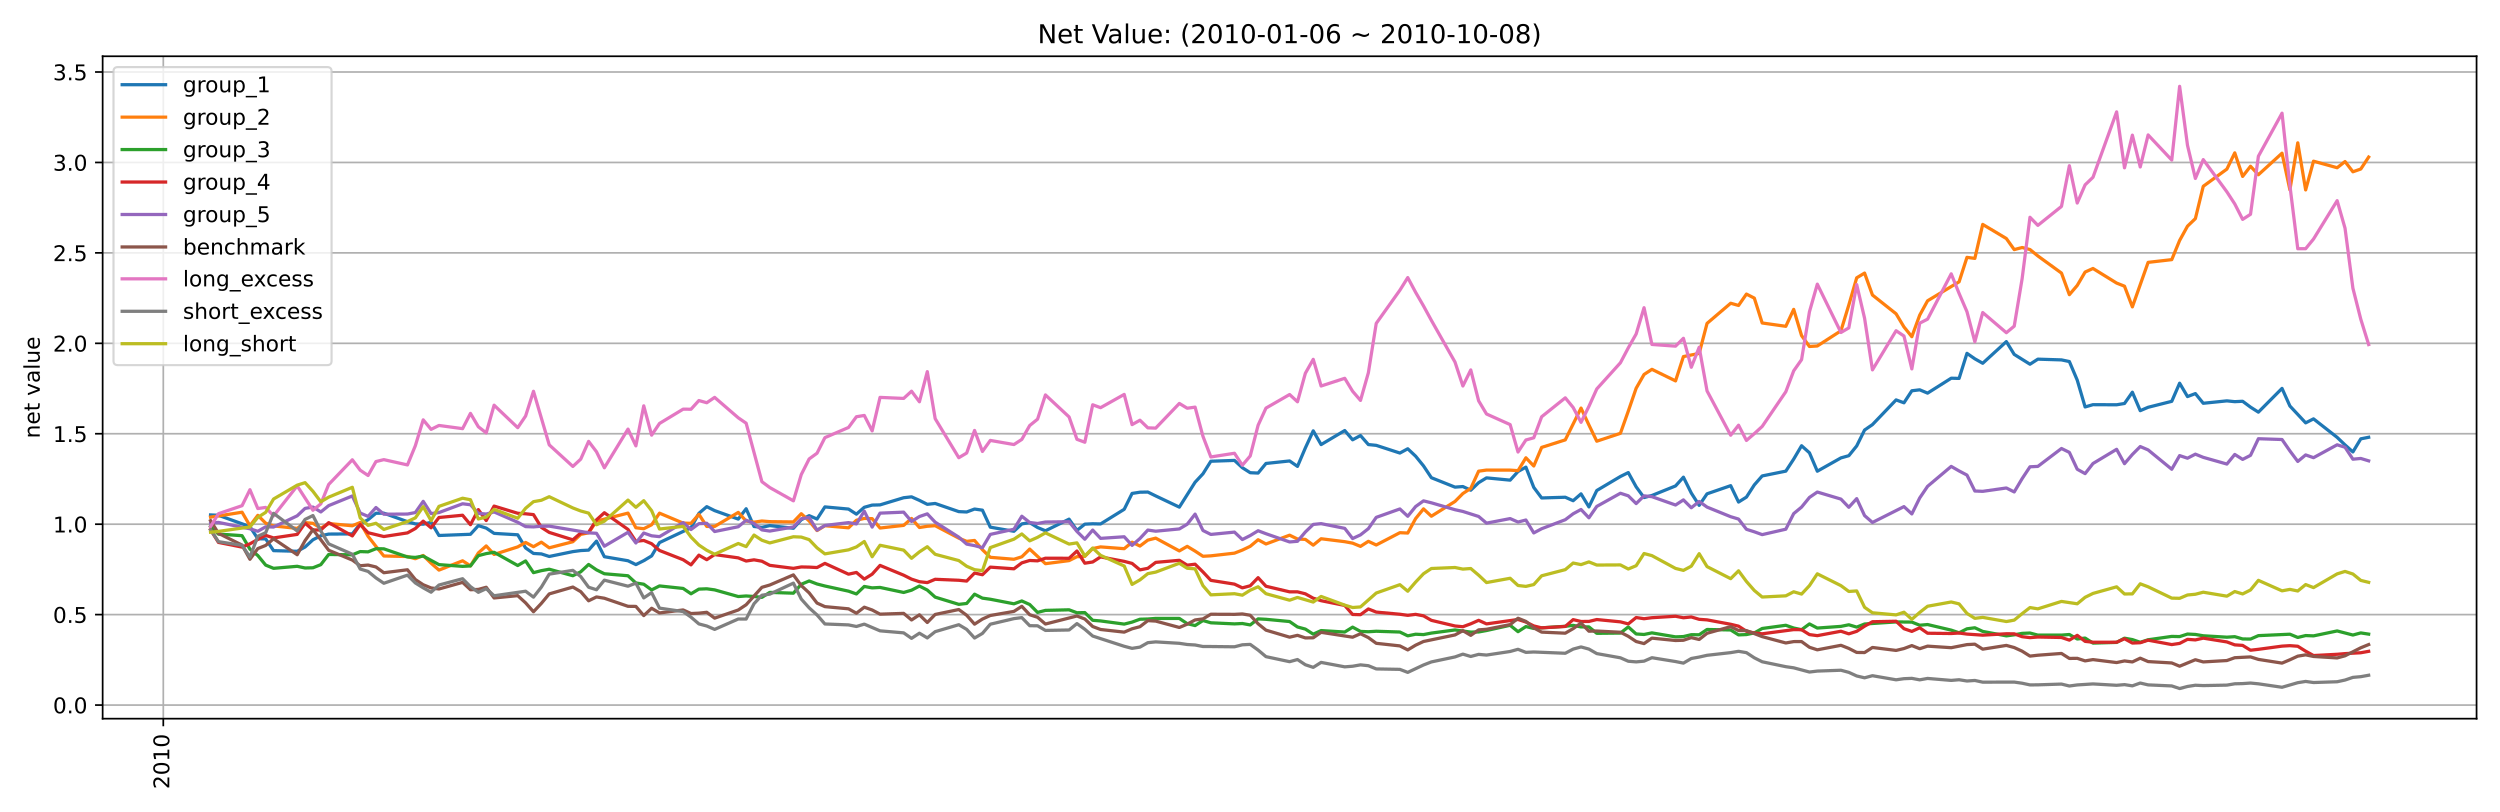 <?xml version="1.0" encoding="utf-8" standalone="no"?>
<!DOCTYPE svg PUBLIC "-//W3C//DTD SVG 1.1//EN"
  "http://www.w3.org/Graphics/SVG/1.1/DTD/svg11.dtd">
<!-- Created with matplotlib (https://matplotlib.org/) -->
<svg height="374.4pt" version="1.1" viewBox="0 0 1152 374.4" width="1152pt" xmlns="http://www.w3.org/2000/svg" xmlns:xlink="http://www.w3.org/1999/xlink">
 <defs>
  <style type="text/css">*{stroke-linecap:butt;stroke-linejoin:round;}</style>
 </defs>
 <g id="figure_1">
  <g id="patch_1">
   <path d="M 0 374.4 
L 1152 374.4 
L 1152 0 
L 0 0 
z
" style="fill:#ffffff;"/>
  </g>
  <g id="axes_1">
   <g id="patch_2">
    <path d="M 47.3 331.16 
L 1141.2 331.16 
L 1141.2 25.92 
L 47.3 25.92 
z
" style="fill:#ffffff;"/>
   </g>
   <g id="matplotlib.axis_1">
    <g id="xtick_1">
     <g id="line2d_1">
      <path clip-path="url(#p615b12b0d2)" d="M 75.246 331.16 
L 75.246 25.92 
" style="fill:none;stroke:#b0b0b0;stroke-linecap:square;stroke-width:0.8;"/>
     </g>
     <g id="line2d_2">
      <defs>
       <path d="M 0 0 
L 0 3.5 
" id="m08fba9b8ee" style="stroke:#000000;stroke-width:0.8;"/>
      </defs>
      <g>
       <use style="stroke:#000000;stroke-width:0.8;" x="75.246" xlink:href="#m08fba9b8ee" y="331.16"/>
      </g>
     </g>
     <g id="text_1">
      <!-- 2010 -->
      <g transform="translate(78.006 363.61)rotate(-90)scale(0.1 -0.1)">
       <defs>
        <path d="M 19.188 8.297 
L 53.609 8.297 
L 53.609 0 
L 7.328 0 
L 7.328 8.297 
Q 12.938 14.109 22.625 23.891 
Q 32.328 33.688 34.812 36.531 
Q 39.547 41.844 41.422 45.531 
Q 43.312 49.219 43.312 52.781 
Q 43.312 58.594 39.234 62.25 
Q 35.156 65.922 28.609 65.922 
Q 23.969 65.922 18.812 64.312 
Q 13.672 62.703 7.812 59.422 
L 7.812 69.391 
Q 13.766 71.781 18.938 73 
Q 24.125 74.219 28.422 74.219 
Q 39.75 74.219 46.484 68.547 
Q 53.219 62.891 53.219 53.422 
Q 53.219 48.922 51.531 44.891 
Q 49.859 40.875 45.406 35.406 
Q 44.188 33.984 37.641 27.219 
Q 31.109 20.453 19.188 8.297 
z
" id="DejaVuSans-50"/>
        <path d="M 31.781 66.406 
Q 24.172 66.406 20.328 58.906 
Q 16.5 51.422 16.5 36.375 
Q 16.5 21.391 20.328 13.891 
Q 24.172 6.391 31.781 6.391 
Q 39.453 6.391 43.281 13.891 
Q 47.125 21.391 47.125 36.375 
Q 47.125 51.422 43.281 58.906 
Q 39.453 66.406 31.781 66.406 
z
M 31.781 74.219 
Q 44.047 74.219 50.516 64.516 
Q 56.984 54.828 56.984 36.375 
Q 56.984 17.969 50.516 8.266 
Q 44.047 -1.422 31.781 -1.422 
Q 19.531 -1.422 13.062 8.266 
Q 6.594 17.969 6.594 36.375 
Q 6.594 54.828 13.062 64.516 
Q 19.531 74.219 31.781 74.219 
z
" id="DejaVuSans-48"/>
        <path d="M 12.406 8.297 
L 28.516 8.297 
L 28.516 63.922 
L 10.984 60.406 
L 10.984 69.391 
L 28.422 72.906 
L 38.281 72.906 
L 38.281 8.297 
L 54.391 8.297 
L 54.391 0 
L 12.406 0 
z
" id="DejaVuSans-49"/>
       </defs>
       <use xlink:href="#DejaVuSans-50"/>
       <use x="63.623" xlink:href="#DejaVuSans-48"/>
       <use x="127.246" xlink:href="#DejaVuSans-49"/>
       <use x="190.869" xlink:href="#DejaVuSans-48"/>
      </g>
     </g>
    </g>
   </g>
   <g id="matplotlib.axis_2">
    <g id="ytick_1">
     <g id="line2d_3">
      <path clip-path="url(#p615b12b0d2)" d="M 47.3 324.892 
L 1141.2 324.892 
" style="fill:none;stroke:#b0b0b0;stroke-linecap:square;stroke-width:0.8;"/>
     </g>
     <g id="line2d_4">
      <defs>
       <path d="M 0 0 
L -3.5 0 
" id="m7784dea867" style="stroke:#000000;stroke-width:0.8;"/>
      </defs>
      <g>
       <use style="stroke:#000000;stroke-width:0.8;" x="47.3" xlink:href="#m7784dea867" y="324.892"/>
      </g>
     </g>
     <g id="text_2">
      <!-- 0.0 -->
      <g transform="translate(24.397 328.692)scale(0.1 -0.1)">
       <defs>
        <path d="M 10.688 12.406 
L 21 12.406 
L 21 0 
L 10.688 0 
z
" id="DejaVuSans-46"/>
       </defs>
       <use xlink:href="#DejaVuSans-48"/>
       <use x="63.623" xlink:href="#DejaVuSans-46"/>
       <use x="95.41" xlink:href="#DejaVuSans-48"/>
      </g>
     </g>
    </g>
    <g id="ytick_2">
     <g id="line2d_5">
      <path clip-path="url(#p615b12b0d2)" d="M 47.3 283.22 
L 1141.2 283.22 
" style="fill:none;stroke:#b0b0b0;stroke-linecap:square;stroke-width:0.8;"/>
     </g>
     <g id="line2d_6">
      <g>
       <use style="stroke:#000000;stroke-width:0.8;" x="47.3" xlink:href="#m7784dea867" y="283.22"/>
      </g>
     </g>
     <g id="text_3">
      <!-- 0.5 -->
      <g transform="translate(24.397 287.019)scale(0.1 -0.1)">
       <defs>
        <path d="M 10.797 72.906 
L 49.516 72.906 
L 49.516 64.594 
L 19.828 64.594 
L 19.828 46.734 
Q 21.969 47.469 24.109 47.828 
Q 26.266 48.188 28.422 48.188 
Q 40.625 48.188 47.75 41.5 
Q 54.891 34.812 54.891 23.391 
Q 54.891 11.625 47.562 5.094 
Q 40.234 -1.422 26.906 -1.422 
Q 22.312 -1.422 17.547 -0.641 
Q 12.797 0.141 7.719 1.703 
L 7.719 11.625 
Q 12.109 9.234 16.797 8.062 
Q 21.484 6.891 26.703 6.891 
Q 35.156 6.891 40.078 11.328 
Q 45.016 15.766 45.016 23.391 
Q 45.016 31 40.078 35.438 
Q 35.156 39.891 26.703 39.891 
Q 22.75 39.891 18.812 39.016 
Q 14.891 38.141 10.797 36.281 
z
" id="DejaVuSans-53"/>
       </defs>
       <use xlink:href="#DejaVuSans-48"/>
       <use x="63.623" xlink:href="#DejaVuSans-46"/>
       <use x="95.41" xlink:href="#DejaVuSans-53"/>
      </g>
     </g>
    </g>
    <g id="ytick_3">
     <g id="line2d_7">
      <path clip-path="url(#p615b12b0d2)" d="M 47.3 241.548 
L 1141.2 241.548 
" style="fill:none;stroke:#b0b0b0;stroke-linecap:square;stroke-width:0.8;"/>
     </g>
     <g id="line2d_8">
      <g>
       <use style="stroke:#000000;stroke-width:0.8;" x="47.3" xlink:href="#m7784dea867" y="241.548"/>
      </g>
     </g>
     <g id="text_4">
      <!-- 1.0 -->
      <g transform="translate(24.397 245.347)scale(0.1 -0.1)">
       <use xlink:href="#DejaVuSans-49"/>
       <use x="63.623" xlink:href="#DejaVuSans-46"/>
       <use x="95.41" xlink:href="#DejaVuSans-48"/>
      </g>
     </g>
    </g>
    <g id="ytick_4">
     <g id="line2d_9">
      <path clip-path="url(#p615b12b0d2)" d="M 47.3 199.876 
L 1141.2 199.876 
" style="fill:none;stroke:#b0b0b0;stroke-linecap:square;stroke-width:0.8;"/>
     </g>
     <g id="line2d_10">
      <g>
       <use style="stroke:#000000;stroke-width:0.8;" x="47.3" xlink:href="#m7784dea867" y="199.876"/>
      </g>
     </g>
     <g id="text_5">
      <!-- 1.5 -->
      <g transform="translate(24.397 203.675)scale(0.1 -0.1)">
       <use xlink:href="#DejaVuSans-49"/>
       <use x="63.623" xlink:href="#DejaVuSans-46"/>
       <use x="95.41" xlink:href="#DejaVuSans-53"/>
      </g>
     </g>
    </g>
    <g id="ytick_5">
     <g id="line2d_11">
      <path clip-path="url(#p615b12b0d2)" d="M 47.3 158.203 
L 1141.2 158.203 
" style="fill:none;stroke:#b0b0b0;stroke-linecap:square;stroke-width:0.8;"/>
     </g>
     <g id="line2d_12">
      <g>
       <use style="stroke:#000000;stroke-width:0.8;" x="47.3" xlink:href="#m7784dea867" y="158.203"/>
      </g>
     </g>
     <g id="text_6">
      <!-- 2.0 -->
      <g transform="translate(24.397 162.003)scale(0.1 -0.1)">
       <use xlink:href="#DejaVuSans-50"/>
       <use x="63.623" xlink:href="#DejaVuSans-46"/>
       <use x="95.41" xlink:href="#DejaVuSans-48"/>
      </g>
     </g>
    </g>
    <g id="ytick_6">
     <g id="line2d_13">
      <path clip-path="url(#p615b12b0d2)" d="M 47.3 116.531 
L 1141.2 116.531 
" style="fill:none;stroke:#b0b0b0;stroke-linecap:square;stroke-width:0.8;"/>
     </g>
     <g id="line2d_14">
      <g>
       <use style="stroke:#000000;stroke-width:0.8;" x="47.3" xlink:href="#m7784dea867" y="116.531"/>
      </g>
     </g>
     <g id="text_7">
      <!-- 2.5 -->
      <g transform="translate(24.397 120.33)scale(0.1 -0.1)">
       <use xlink:href="#DejaVuSans-50"/>
       <use x="63.623" xlink:href="#DejaVuSans-46"/>
       <use x="95.41" xlink:href="#DejaVuSans-53"/>
      </g>
     </g>
    </g>
    <g id="ytick_7">
     <g id="line2d_15">
      <path clip-path="url(#p615b12b0d2)" d="M 47.3 74.859 
L 1141.2 74.859 
" style="fill:none;stroke:#b0b0b0;stroke-linecap:square;stroke-width:0.8;"/>
     </g>
     <g id="line2d_16">
      <g>
       <use style="stroke:#000000;stroke-width:0.8;" x="47.3" xlink:href="#m7784dea867" y="74.859"/>
      </g>
     </g>
     <g id="text_8">
      <!-- 3.0 -->
      <g transform="translate(24.397 78.658)scale(0.1 -0.1)">
       <defs>
        <path d="M 40.578 39.312 
Q 47.656 37.797 51.625 33 
Q 55.609 28.219 55.609 21.188 
Q 55.609 10.406 48.188 4.484 
Q 40.766 -1.422 27.094 -1.422 
Q 22.516 -1.422 17.656 -0.516 
Q 12.797 0.391 7.625 2.203 
L 7.625 11.719 
Q 11.719 9.328 16.594 8.109 
Q 21.484 6.891 26.812 6.891 
Q 36.078 6.891 40.938 10.547 
Q 45.797 14.203 45.797 21.188 
Q 45.797 27.641 41.281 31.266 
Q 36.766 34.906 28.719 34.906 
L 20.219 34.906 
L 20.219 43.016 
L 29.109 43.016 
Q 36.375 43.016 40.234 45.922 
Q 44.094 48.828 44.094 54.297 
Q 44.094 59.906 40.109 62.906 
Q 36.141 65.922 28.719 65.922 
Q 24.656 65.922 20.016 65.031 
Q 15.375 64.156 9.812 62.312 
L 9.812 71.094 
Q 15.438 72.656 20.344 73.438 
Q 25.25 74.219 29.594 74.219 
Q 40.828 74.219 47.359 69.109 
Q 53.906 64.016 53.906 55.328 
Q 53.906 49.266 50.438 45.094 
Q 46.969 40.922 40.578 39.312 
z
" id="DejaVuSans-51"/>
       </defs>
       <use xlink:href="#DejaVuSans-51"/>
       <use x="63.623" xlink:href="#DejaVuSans-46"/>
       <use x="95.41" xlink:href="#DejaVuSans-48"/>
      </g>
     </g>
    </g>
    <g id="ytick_8">
     <g id="line2d_17">
      <path clip-path="url(#p615b12b0d2)" d="M 47.3 33.187 
L 1141.2 33.187 
" style="fill:none;stroke:#b0b0b0;stroke-linecap:square;stroke-width:0.8;"/>
     </g>
     <g id="line2d_18">
      <g>
       <use style="stroke:#000000;stroke-width:0.8;" x="47.3" xlink:href="#m7784dea867" y="33.187"/>
      </g>
     </g>
     <g id="text_9">
      <!-- 3.5 -->
      <g transform="translate(24.397 36.986)scale(0.1 -0.1)">
       <use xlink:href="#DejaVuSans-51"/>
       <use x="63.623" xlink:href="#DejaVuSans-46"/>
       <use x="95.41" xlink:href="#DejaVuSans-53"/>
      </g>
     </g>
    </g>
    <g id="text_10">
     <!-- net value -->
     <g transform="translate(18.317 201.992)rotate(-90)scale(0.1 -0.1)">
      <defs>
       <path d="M 54.891 33.016 
L 54.891 0 
L 45.906 0 
L 45.906 32.719 
Q 45.906 40.484 42.875 44.328 
Q 39.844 48.188 33.797 48.188 
Q 26.516 48.188 22.312 43.547 
Q 18.109 38.922 18.109 30.906 
L 18.109 0 
L 9.078 0 
L 9.078 54.688 
L 18.109 54.688 
L 18.109 46.188 
Q 21.344 51.125 25.703 53.562 
Q 30.078 56 35.797 56 
Q 45.219 56 50.047 50.172 
Q 54.891 44.344 54.891 33.016 
z
" id="DejaVuSans-110"/>
       <path d="M 56.203 29.594 
L 56.203 25.203 
L 14.891 25.203 
Q 15.484 15.922 20.484 11.062 
Q 25.484 6.203 34.422 6.203 
Q 39.594 6.203 44.453 7.469 
Q 49.312 8.734 54.109 11.281 
L 54.109 2.781 
Q 49.266 0.734 44.188 -0.344 
Q 39.109 -1.422 33.891 -1.422 
Q 20.797 -1.422 13.156 6.188 
Q 5.516 13.812 5.516 26.812 
Q 5.516 40.234 12.766 48.109 
Q 20.016 56 32.328 56 
Q 43.359 56 49.781 48.891 
Q 56.203 41.797 56.203 29.594 
z
M 47.219 32.234 
Q 47.125 39.594 43.094 43.984 
Q 39.062 48.391 32.422 48.391 
Q 24.906 48.391 20.391 44.141 
Q 15.875 39.891 15.188 32.172 
z
" id="DejaVuSans-101"/>
       <path d="M 18.312 70.219 
L 18.312 54.688 
L 36.812 54.688 
L 36.812 47.703 
L 18.312 47.703 
L 18.312 18.016 
Q 18.312 11.328 20.141 9.422 
Q 21.969 7.516 27.594 7.516 
L 36.812 7.516 
L 36.812 0 
L 27.594 0 
Q 17.188 0 13.234 3.875 
Q 9.281 7.766 9.281 18.016 
L 9.281 47.703 
L 2.688 47.703 
L 2.688 54.688 
L 9.281 54.688 
L 9.281 70.219 
z
" id="DejaVuSans-116"/>
       <path id="DejaVuSans-32"/>
       <path d="M 2.984 54.688 
L 12.5 54.688 
L 29.594 8.797 
L 46.688 54.688 
L 56.203 54.688 
L 35.688 0 
L 23.484 0 
z
" id="DejaVuSans-118"/>
       <path d="M 34.281 27.484 
Q 23.391 27.484 19.188 25 
Q 14.984 22.516 14.984 16.5 
Q 14.984 11.719 18.141 8.906 
Q 21.297 6.109 26.703 6.109 
Q 34.188 6.109 38.703 11.406 
Q 43.219 16.703 43.219 25.484 
L 43.219 27.484 
z
M 52.203 31.203 
L 52.203 0 
L 43.219 0 
L 43.219 8.297 
Q 40.141 3.328 35.547 0.953 
Q 30.953 -1.422 24.312 -1.422 
Q 15.922 -1.422 10.953 3.297 
Q 6 8.016 6 15.922 
Q 6 25.141 12.172 29.828 
Q 18.359 34.516 30.609 34.516 
L 43.219 34.516 
L 43.219 35.406 
Q 43.219 41.609 39.141 45 
Q 35.062 48.391 27.688 48.391 
Q 23 48.391 18.547 47.266 
Q 14.109 46.141 10.016 43.891 
L 10.016 52.203 
Q 14.938 54.109 19.578 55.047 
Q 24.219 56 28.609 56 
Q 40.484 56 46.344 49.844 
Q 52.203 43.703 52.203 31.203 
z
" id="DejaVuSans-97"/>
       <path d="M 9.422 75.984 
L 18.406 75.984 
L 18.406 0 
L 9.422 0 
z
" id="DejaVuSans-108"/>
       <path d="M 8.5 21.578 
L 8.5 54.688 
L 17.484 54.688 
L 17.484 21.922 
Q 17.484 14.156 20.5 10.266 
Q 23.531 6.391 29.594 6.391 
Q 36.859 6.391 41.078 11.031 
Q 45.312 15.672 45.312 23.688 
L 45.312 54.688 
L 54.297 54.688 
L 54.297 0 
L 45.312 0 
L 45.312 8.406 
Q 42.047 3.422 37.719 1 
Q 33.406 -1.422 27.688 -1.422 
Q 18.266 -1.422 13.375 4.438 
Q 8.5 10.297 8.5 21.578 
z
M 31.109 56 
z
" id="DejaVuSans-117"/>
      </defs>
      <use xlink:href="#DejaVuSans-110"/>
      <use x="63.379" xlink:href="#DejaVuSans-101"/>
      <use x="124.902" xlink:href="#DejaVuSans-116"/>
      <use x="164.111" xlink:href="#DejaVuSans-32"/>
      <use x="195.898" xlink:href="#DejaVuSans-118"/>
      <use x="255.078" xlink:href="#DejaVuSans-97"/>
      <use x="316.357" xlink:href="#DejaVuSans-108"/>
      <use x="344.141" xlink:href="#DejaVuSans-117"/>
      <use x="407.52" xlink:href="#DejaVuSans-101"/>
     </g>
    </g>
   </g>
   <g id="line2d_19">
    <path clip-path="url(#p615b12b0d2)" d="M 97.023 237.279 
L 100.652 237.435 
L 115.17 242.68 
L 118.799 248.254 
L 122.428 248.329 
L 126.058 253.734 
L 136.946 254.03 
L 140.575 252.059 
L 144.205 248.727 
L 147.834 246.877 
L 151.464 246.104 
L 162.352 246.021 
L 165.981 241.38 
L 169.611 239.497 
L 173.24 236.495 
L 176.869 236.473 
L 187.758 240.387 
L 191.387 241.401 
L 195.016 241.538 
L 198.646 240.663 
L 202.275 246.753 
L 216.793 246.195 
L 220.422 242.205 
L 224.052 243.345 
L 227.681 245.782 
L 238.569 246.431 
L 242.199 252.5 
L 245.828 255.032 
L 249.457 255.243 
L 253.087 256.422 
L 263.975 254.184 
L 267.604 253.695 
L 271.234 253.5 
L 274.863 249.354 
L 278.493 256.533 
L 289.381 258.392 
L 293.01 260.161 
L 296.64 258.357 
L 300.269 256.172 
L 303.898 250.029 
L 318.416 243.18 
L 322.045 236.562 
L 325.675 233.465 
L 329.304 235.289 
L 340.192 239.196 
L 343.822 234.436 
L 347.451 242.6 
L 351.08 243.003 
L 354.71 242.196 
L 365.598 243.428 
L 369.227 239.491 
L 372.857 237.614 
L 376.486 239.173 
L 380.116 233.583 
L 391.004 234.576 
L 394.633 236.919 
L 398.263 233.76 
L 401.892 232.743 
L 405.521 232.652 
L 416.41 229.355 
L 420.039 228.945 
L 423.668 230.567 
L 427.298 232.392 
L 430.927 232 
L 441.815 235.753 
L 445.445 235.921 
L 449.074 234.57 
L 452.704 235.088 
L 456.333 242.918 
L 467.221 244.816 
L 470.851 241.415 
L 474.48 240.812 
L 478.109 243.073 
L 481.739 244.589 
L 492.627 239.228 
L 496.256 244.407 
L 499.886 241.527 
L 503.515 241.354 
L 507.144 241.435 
L 518.033 234.687 
L 521.662 227.374 
L 525.291 226.808 
L 528.921 226.735 
L 532.55 228.521 
L 543.438 233.685 
L 550.697 222.211 
L 554.327 218.322 
L 557.956 212.536 
L 568.844 212.16 
L 572.474 215.512 
L 576.103 217.827 
L 579.732 217.987 
L 583.362 213.561 
L 594.25 212.404 
L 597.879 214.913 
L 601.509 206.399 
L 605.138 198.54 
L 608.768 204.863 
L 619.656 198.395 
L 623.285 202.655 
L 626.915 200.697 
L 630.544 204.851 
L 634.173 205.22 
L 645.062 208.76 
L 648.691 206.797 
L 652.32 210.208 
L 655.95 214.675 
L 659.579 220.128 
L 670.467 224.473 
L 674.097 224.202 
L 677.726 225.885 
L 681.356 222.409 
L 684.985 220.202 
L 695.873 221.252 
L 699.502 217.271 
L 703.132 215.263 
L 706.761 224.598 
L 710.391 229.461 
L 721.279 229.125 
L 724.908 230.724 
L 728.538 227.569 
L 732.167 233.581 
L 735.796 226.028 
L 746.685 219.568 
L 750.314 217.767 
L 753.943 224.337 
L 757.573 229.276 
L 761.202 228.318 
L 772.09 223.922 
L 775.72 219.887 
L 779.349 227.199 
L 782.979 232.87 
L 786.608 227.549 
L 797.496 223.794 
L 801.126 231.343 
L 804.755 229.07 
L 808.384 223.448 
L 812.014 219.311 
L 822.902 217.102 
L 826.531 211.556 
L 830.161 205.398 
L 833.79 208.646 
L 837.42 217.13 
L 848.308 210.997 
L 851.937 209.981 
L 855.567 205.485 
L 859.196 198.159 
L 862.825 195.656 
L 873.714 184.276 
L 877.343 185.614 
L 880.972 180.069 
L 884.602 179.629 
L 888.231 181.152 
L 899.119 174.278 
L 902.749 174.371 
L 906.378 162.824 
L 910.007 165.343 
L 913.637 167.393 
L 924.525 157.418 
L 928.154 163.312 
L 935.413 167.833 
L 939.043 165.497 
L 949.931 165.842 
L 953.56 166.599 
L 957.19 175.163 
L 960.819 187.522 
L 964.448 186.469 
L 975.337 186.525 
L 978.966 185.924 
L 982.595 180.737 
L 986.225 189.234 
L 989.854 187.679 
L 1000.742 184.933 
L 1004.372 176.58 
L 1008.001 182.738 
L 1011.631 181.367 
L 1015.26 185.826 
L 1026.148 184.718 
L 1029.778 185.089 
L 1033.407 184.903 
L 1037.036 187.606 
L 1040.666 189.918 
L 1051.554 178.975 
L 1055.183 187.081 
L 1062.442 194.85 
L 1066.072 193.014 
L 1076.96 201.542 
L 1080.589 205.011 
L 1084.218 208.247 
L 1087.848 202.216 
L 1091.477 201.5 
L 1091.477 201.5 
" style="fill:none;stroke:#1f77b4;stroke-linecap:square;stroke-width:1.5;"/>
   </g>
   <g id="line2d_20">
    <path clip-path="url(#p615b12b0d2)" d="M 97.023 238.282 
L 100.652 237.751 
L 111.54 236.032 
L 115.17 242.277 
L 118.799 237.475 
L 122.428 241.082 
L 126.058 242.347 
L 136.946 243.486 
L 140.575 240.814 
L 144.205 241.135 
L 147.834 243.399 
L 151.464 241.247 
L 162.352 242.28 
L 165.981 240.764 
L 169.611 247.137 
L 173.24 251.782 
L 176.869 256.198 
L 187.758 256.446 
L 191.387 257.461 
L 195.016 255.971 
L 198.646 259.52 
L 202.275 262.7 
L 213.163 258.414 
L 216.793 260.738 
L 220.422 254.792 
L 224.052 251.566 
L 227.681 255.479 
L 238.569 252.011 
L 242.199 249.962 
L 245.828 251.913 
L 249.457 249.836 
L 253.087 252.429 
L 263.975 249.626 
L 267.604 246.255 
L 271.234 245.514 
L 274.863 240.129 
L 289.381 236.443 
L 293.01 243.193 
L 296.64 243.633 
L 300.269 241.814 
L 303.898 236.467 
L 314.786 241.04 
L 318.416 241.153 
L 322.045 236.993 
L 325.675 242.586 
L 329.304 242.594 
L 340.192 236.122 
L 343.822 240.086 
L 347.451 240.625 
L 351.08 240.081 
L 354.71 240.374 
L 365.598 240.507 
L 369.227 236.721 
L 372.857 240.061 
L 376.486 244.473 
L 380.116 242.251 
L 391.004 243.223 
L 394.633 239.735 
L 398.263 238.883 
L 401.892 238.993 
L 405.521 243.313 
L 416.41 242.097 
L 420.039 238.908 
L 423.668 243.074 
L 427.298 242.51 
L 430.927 242.236 
L 441.815 247.966 
L 445.445 249.46 
L 449.074 249.042 
L 452.704 253.311 
L 456.333 256.808 
L 467.221 257.709 
L 470.851 256.576 
L 474.48 253.024 
L 481.739 259.747 
L 492.627 258.329 
L 496.256 256.517 
L 499.886 256.392 
L 503.515 252.782 
L 507.144 252.012 
L 518.033 252.832 
L 521.662 249.84 
L 525.291 251.616 
L 528.921 248.881 
L 532.55 247.973 
L 543.438 253.86 
L 547.068 251.764 
L 550.697 253.944 
L 554.327 256.333 
L 557.956 256.131 
L 568.844 254.891 
L 572.474 253.48 
L 576.103 251.743 
L 579.732 248.714 
L 583.362 250.667 
L 594.25 246.61 
L 597.879 248.378 
L 601.509 248.549 
L 605.138 251.197 
L 608.768 248.254 
L 619.656 249.605 
L 623.285 250.282 
L 626.915 251.772 
L 630.544 249.443 
L 634.173 251.132 
L 645.062 245.464 
L 648.691 245.622 
L 652.32 238.966 
L 655.95 234.495 
L 659.579 237.871 
L 670.467 231.063 
L 674.097 227.41 
L 677.726 225.034 
L 681.356 217.122 
L 684.985 216.604 
L 695.873 216.633 
L 699.502 216.878 
L 703.132 210.953 
L 706.761 214.726 
L 710.391 206.163 
L 721.279 202.696 
L 728.538 188.051 
L 732.167 195.824 
L 735.796 203.303 
L 746.685 199.672 
L 750.314 189.452 
L 753.943 178.896 
L 757.573 172.558 
L 761.202 170.193 
L 772.09 175.518 
L 775.72 164.312 
L 782.979 162.838 
L 786.608 149.014 
L 797.496 139.736 
L 801.126 140.753 
L 804.755 135.514 
L 808.384 137.366 
L 812.014 148.827 
L 822.902 150.363 
L 826.531 142.563 
L 830.161 154.638 
L 833.79 159.657 
L 837.42 159.43 
L 848.308 152.422 
L 851.937 140.533 
L 855.567 128.019 
L 859.196 125.838 
L 862.825 135.945 
L 873.714 144.599 
L 877.343 150.656 
L 880.972 155.15 
L 884.602 145.216 
L 888.231 138.603 
L 902.749 129.86 
L 906.378 118.597 
L 910.007 119.062 
L 913.637 103.412 
L 924.525 109.917 
L 928.154 115.018 
L 931.784 114.061 
L 935.413 114.984 
L 939.043 117.935 
L 949.931 125.84 
L 953.56 135.78 
L 957.19 131.535 
L 960.819 125.361 
L 964.448 123.715 
L 975.337 130.439 
L 978.966 131.877 
L 982.595 141.413 
L 989.854 120.899 
L 1000.742 119.639 
L 1004.372 110.802 
L 1008.001 104.216 
L 1011.631 100.729 
L 1015.26 85.842 
L 1026.148 77.917 
L 1029.778 70.446 
L 1033.407 81.283 
L 1037.036 76.62 
L 1040.666 80.517 
L 1051.554 70.597 
L 1055.183 87.455 
L 1058.813 65.825 
L 1062.442 87.509 
L 1066.072 74.274 
L 1076.96 77.291 
L 1080.589 74.445 
L 1084.218 79.153 
L 1087.848 77.888 
L 1091.477 72.381 
L 1091.477 72.381 
" style="fill:none;stroke:#ff7f0e;stroke-linecap:square;stroke-width:1.5;"/>
   </g>
   <g id="line2d_21">
    <path clip-path="url(#p615b12b0d2)" d="M 97.023 242.536 
L 100.652 246.11 
L 111.54 246.848 
L 115.17 253.033 
L 118.799 255.987 
L 122.428 260.402 
L 126.058 261.887 
L 136.946 260.952 
L 140.575 261.728 
L 144.205 261.631 
L 147.834 260.191 
L 151.464 255.496 
L 162.352 255.661 
L 165.981 254.167 
L 169.611 254.291 
L 173.24 252.852 
L 176.869 252.896 
L 187.758 256.651 
L 191.387 256.844 
L 195.016 256.244 
L 202.275 260.18 
L 213.163 260.978 
L 216.793 260.788 
L 220.422 256.04 
L 224.052 255.098 
L 227.681 254.494 
L 238.569 260.587 
L 242.199 258.478 
L 245.828 263.879 
L 249.457 262.956 
L 253.087 262.296 
L 263.975 265.291 
L 267.604 263.485 
L 271.234 260.106 
L 274.863 262.59 
L 278.493 264.384 
L 289.381 265.308 
L 293.01 268.64 
L 296.64 269.206 
L 300.269 271.832 
L 303.898 269.996 
L 314.786 271.154 
L 318.416 273.614 
L 322.045 271.461 
L 325.675 271.318 
L 329.304 271.814 
L 340.192 274.883 
L 343.822 274.622 
L 347.451 274.861 
L 351.08 275.263 
L 354.71 272.976 
L 365.598 273.338 
L 369.227 269.239 
L 372.857 267.706 
L 376.486 269.099 
L 380.116 270.031 
L 391.004 272.41 
L 394.633 273.691 
L 398.263 270.237 
L 401.892 270.893 
L 405.521 270.692 
L 416.41 273.007 
L 420.039 271.96 
L 423.668 270.058 
L 427.298 271.896 
L 430.927 275.16 
L 441.815 278.486 
L 445.445 278.078 
L 449.074 273.797 
L 452.704 275.627 
L 456.333 276.129 
L 467.221 278.237 
L 470.851 276.925 
L 474.48 278.556 
L 478.109 282.196 
L 481.739 281.265 
L 492.627 280.999 
L 496.256 282.353 
L 499.886 282.279 
L 503.515 285.837 
L 507.144 286.128 
L 518.033 287.586 
L 521.662 286.669 
L 525.291 285.338 
L 528.921 285.236 
L 532.55 284.962 
L 543.438 284.978 
L 547.068 287.376 
L 550.697 288.261 
L 554.327 285.938 
L 557.956 286.985 
L 568.844 287.487 
L 572.474 287.314 
L 576.103 287.971 
L 579.732 285.178 
L 583.362 285.375 
L 594.25 286.404 
L 597.879 288.902 
L 601.509 289.887 
L 605.138 292.22 
L 608.768 290.569 
L 619.656 291.24 
L 623.285 288.983 
L 626.915 290.956 
L 630.544 291.105 
L 634.173 290.878 
L 645.062 291.237 
L 648.691 292.999 
L 652.32 292.252 
L 655.95 292.416 
L 659.579 291.725 
L 670.467 290.285 
L 677.726 291.269 
L 681.356 291.212 
L 684.985 290.545 
L 695.873 288.128 
L 699.502 291.072 
L 703.132 288.719 
L 706.761 289.589 
L 710.391 289.302 
L 721.279 288.593 
L 724.908 288.168 
L 728.538 288.892 
L 732.167 288.872 
L 735.796 291.836 
L 746.685 291.718 
L 750.314 288.899 
L 753.943 292.13 
L 757.573 292.364 
L 761.202 291.628 
L 772.09 293.469 
L 775.72 293.327 
L 779.349 292.467 
L 782.979 292.498 
L 786.608 290.067 
L 797.496 290.285 
L 801.126 292.562 
L 804.755 292.408 
L 808.384 291.657 
L 812.014 289.606 
L 822.902 288.127 
L 826.531 289.395 
L 830.161 290.164 
L 833.79 287.503 
L 837.42 289.408 
L 848.308 288.634 
L 851.937 287.898 
L 855.567 288.976 
L 859.196 287.548 
L 873.714 286.579 
L 880.972 286.661 
L 884.602 288.104 
L 888.231 287.785 
L 899.119 290.363 
L 902.749 291.594 
L 906.378 289.753 
L 910.007 289.278 
L 913.637 290.953 
L 924.525 293.012 
L 928.154 292.529 
L 931.784 291.857 
L 935.413 291.701 
L 939.043 292.664 
L 949.931 292.661 
L 953.56 292.375 
L 957.19 294.447 
L 960.819 294.02 
L 964.448 296.345 
L 975.337 296.022 
L 978.966 294.075 
L 982.595 294.722 
L 986.225 295.965 
L 989.854 294.805 
L 1000.742 293.255 
L 1004.372 293.345 
L 1008.001 292.165 
L 1011.631 292.353 
L 1015.26 292.966 
L 1026.148 293.615 
L 1029.778 293.381 
L 1033.407 294.425 
L 1037.036 294.484 
L 1040.666 292.902 
L 1055.183 292.241 
L 1058.813 293.739 
L 1062.442 292.863 
L 1066.072 293.011 
L 1076.96 290.74 
L 1084.218 292.62 
L 1087.848 291.649 
L 1091.477 292.203 
L 1091.477 292.203 
" style="fill:none;stroke:#2ca02c;stroke-linecap:square;stroke-width:1.5;"/>
   </g>
   <g id="line2d_22">
    <path clip-path="url(#p615b12b0d2)" d="M 97.023 244.043 
L 100.652 249.94 
L 111.54 252.108 
L 115.17 250.604 
L 118.799 248.577 
L 122.428 246.69 
L 126.058 247.877 
L 136.946 246.253 
L 140.575 241.061 
L 144.205 244.2 
L 147.834 244.21 
L 151.464 240.836 
L 162.352 246.945 
L 165.981 241.7 
L 169.611 245.482 
L 176.869 247.236 
L 187.758 245.559 
L 191.387 243.547 
L 195.016 240.144 
L 198.646 243.211 
L 202.275 238.468 
L 213.163 237.423 
L 216.793 241.778 
L 220.422 234.831 
L 224.052 239.864 
L 227.681 233.207 
L 238.569 236.512 
L 242.199 236.756 
L 245.828 237.129 
L 249.457 243.012 
L 253.087 245.338 
L 263.975 248.747 
L 267.604 245.593 
L 271.234 245.304 
L 274.863 239.539 
L 278.493 236.27 
L 289.381 243.956 
L 293.01 249.45 
L 296.64 249.037 
L 300.269 250.548 
L 303.898 253.662 
L 314.786 257.918 
L 318.416 260.284 
L 322.045 255.82 
L 325.675 257.898 
L 329.304 255.538 
L 340.192 257.066 
L 343.822 258.523 
L 347.451 257.973 
L 351.08 258.608 
L 354.71 260.508 
L 365.598 261.893 
L 369.227 261.252 
L 372.857 261.328 
L 376.486 261.526 
L 380.116 259.61 
L 391.004 264.585 
L 394.633 263.785 
L 398.263 266.843 
L 401.892 264.573 
L 405.521 260.541 
L 416.41 265.045 
L 420.039 266.871 
L 423.668 268.052 
L 427.298 268.465 
L 430.927 266.934 
L 441.815 267.386 
L 445.445 267.757 
L 449.074 264.062 
L 452.704 264.838 
L 456.333 261.334 
L 467.221 262.104 
L 470.851 259.363 
L 474.48 258.265 
L 478.109 258.435 
L 481.739 257.219 
L 492.627 257.258 
L 496.256 253.903 
L 499.886 259.519 
L 503.515 258.963 
L 507.144 256.62 
L 518.033 258.673 
L 521.662 259.619 
L 525.291 262.603 
L 528.921 261.884 
L 532.55 259.145 
L 543.438 258.19 
L 547.068 260.438 
L 550.697 259.974 
L 554.327 263.55 
L 557.956 267.429 
L 568.844 269.166 
L 572.474 270.882 
L 576.103 269.929 
L 579.732 266.197 
L 583.362 270.146 
L 594.25 272.718 
L 597.879 272.717 
L 601.509 273.63 
L 605.138 275.658 
L 608.768 276.798 
L 619.656 278.994 
L 623.285 283.149 
L 626.915 283.25 
L 630.544 280.603 
L 634.173 282.053 
L 645.062 283.045 
L 648.691 283.548 
L 652.32 283.1 
L 655.95 283.779 
L 659.579 285.857 
L 670.467 288.454 
L 674.097 288.793 
L 677.726 287.449 
L 681.356 285.85 
L 684.985 287.49 
L 699.502 285.455 
L 703.132 286.627 
L 706.761 288.427 
L 710.391 289.319 
L 721.279 288.666 
L 724.908 285.525 
L 728.538 286.377 
L 732.167 286.36 
L 735.796 285.482 
L 746.685 286.547 
L 750.314 287.49 
L 753.943 284.556 
L 757.573 285.109 
L 761.202 284.638 
L 772.09 283.969 
L 775.72 284.663 
L 779.349 284.295 
L 782.979 285.383 
L 786.608 285.638 
L 797.496 287.664 
L 801.126 288.534 
L 804.755 290.872 
L 808.384 291.676 
L 812.014 292.052 
L 826.531 290.126 
L 830.161 290.165 
L 833.79 292.424 
L 837.42 292.907 
L 848.308 290.875 
L 851.937 292.077 
L 855.567 290.923 
L 859.196 288.545 
L 862.825 286.494 
L 873.714 286.271 
L 877.343 289.704 
L 880.972 290.948 
L 884.602 289.287 
L 888.231 291.795 
L 899.119 291.92 
L 902.749 291.697 
L 906.378 292.185 
L 913.637 292.683 
L 924.525 292.039 
L 928.154 292.069 
L 931.784 293.386 
L 935.413 293.823 
L 939.043 293.535 
L 949.931 293.751 
L 953.56 294.968 
L 957.19 292.768 
L 960.819 295.549 
L 964.448 295.933 
L 975.337 295.932 
L 978.966 294.33 
L 982.595 296.318 
L 986.225 296.17 
L 989.854 294.991 
L 1000.742 297.019 
L 1004.372 296.482 
L 1008.001 294.61 
L 1011.631 294.868 
L 1015.26 294.058 
L 1026.148 295.805 
L 1029.778 297.157 
L 1033.407 297.394 
L 1037.036 299.625 
L 1040.666 299.207 
L 1051.554 297.737 
L 1055.183 297.521 
L 1058.813 297.79 
L 1062.442 300.066 
L 1066.072 302.074 
L 1076.96 301.493 
L 1080.589 301.187 
L 1087.848 300.788 
L 1091.477 300.134 
L 1091.477 300.134 
" style="fill:none;stroke:#d62728;stroke-linecap:square;stroke-width:1.5;"/>
   </g>
   <g id="line2d_23">
    <path clip-path="url(#p615b12b0d2)" d="M 97.023 240.979 
L 100.652 240.726 
L 115.17 243.665 
L 118.799 244.819 
L 122.428 242.744 
L 126.058 242.859 
L 136.946 237.686 
L 140.575 234.268 
L 144.205 233.653 
L 147.834 235.902 
L 151.464 232.985 
L 162.352 228.54 
L 165.981 236.409 
L 169.611 237.952 
L 173.24 233.867 
L 176.869 236.946 
L 187.758 236.874 
L 191.387 236.184 
L 195.016 231.023 
L 198.646 236.657 
L 202.275 236.185 
L 213.163 232.141 
L 216.793 232.589 
L 220.422 236.56 
L 224.052 236.868 
L 227.681 235.901 
L 238.569 240.656 
L 242.199 242.664 
L 245.828 242.789 
L 249.457 242.476 
L 253.087 242.442 
L 267.604 244.875 
L 271.234 245.537 
L 274.863 245.742 
L 278.493 251.694 
L 289.381 245.292 
L 293.01 250.204 
L 296.64 245.625 
L 300.269 246.902 
L 303.898 247.284 
L 314.786 240.822 
L 318.416 244.007 
L 322.045 241.309 
L 325.675 241.128 
L 329.304 244.927 
L 340.192 242.724 
L 343.822 239.745 
L 347.451 241.224 
L 351.08 244.181 
L 354.71 244.711 
L 365.598 242.843 
L 369.227 239.039 
L 372.857 238.452 
L 376.486 244.296 
L 380.116 242.13 
L 391.004 240.822 
L 394.633 241.423 
L 398.263 235.556 
L 401.892 242.882 
L 405.521 236.453 
L 416.41 235.996 
L 420.039 240.288 
L 423.668 238.021 
L 427.298 236.782 
L 430.927 240.623 
L 441.815 247.528 
L 445.445 250.729 
L 449.074 251.416 
L 452.704 252.401 
L 456.333 246.251 
L 467.221 243.871 
L 470.851 237.879 
L 474.48 240.755 
L 478.109 241.215 
L 481.739 240.547 
L 492.627 240.403 
L 496.256 244.882 
L 499.886 248.473 
L 503.515 244.252 
L 507.144 248.08 
L 518.033 247.34 
L 521.662 251.315 
L 525.291 248.139 
L 528.921 244.25 
L 532.55 244.776 
L 543.438 243.735 
L 547.068 241.561 
L 550.697 236.907 
L 554.327 244.451 
L 557.956 246.264 
L 568.844 245.193 
L 572.474 248.617 
L 576.103 246.778 
L 579.732 244.566 
L 583.362 245.934 
L 594.25 249.726 
L 597.879 249.432 
L 601.509 245.138 
L 605.138 241.658 
L 608.768 241.29 
L 619.656 243.464 
L 623.285 248.155 
L 626.915 246.467 
L 630.544 243.602 
L 634.173 238.4 
L 645.062 234.523 
L 648.691 237.899 
L 652.32 233.419 
L 655.95 230.798 
L 659.579 231.693 
L 670.467 234.875 
L 674.097 235.678 
L 681.356 237.987 
L 684.985 241.065 
L 695.873 238.963 
L 699.502 240.557 
L 703.132 239.619 
L 706.761 245.568 
L 710.391 243.638 
L 721.279 239.488 
L 724.908 236.743 
L 728.538 234.772 
L 732.167 238.597 
L 735.796 233.355 
L 746.685 227.29 
L 750.314 228.468 
L 753.943 232.046 
L 757.573 228.49 
L 761.202 228.864 
L 772.09 232.713 
L 775.72 230.351 
L 779.349 233.973 
L 782.979 231.083 
L 786.608 233.67 
L 797.496 238.095 
L 801.126 239.19 
L 804.755 243.898 
L 808.384 245.051 
L 812.014 246.359 
L 822.902 243.853 
L 826.531 236.677 
L 830.161 233.669 
L 833.79 229.217 
L 837.42 226.731 
L 848.308 229.984 
L 851.937 233.754 
L 855.567 229.772 
L 859.196 237.582 
L 862.825 240.753 
L 877.343 233.445 
L 880.972 236.812 
L 884.602 229.452 
L 888.231 224.094 
L 899.119 214.923 
L 902.749 217.008 
L 906.378 218.92 
L 910.007 226.254 
L 913.637 226.409 
L 924.525 224.861 
L 928.154 226.687 
L 931.784 220.576 
L 935.413 215.096 
L 939.043 214.919 
L 949.931 206.667 
L 953.56 208.455 
L 957.19 216.223 
L 960.819 218.235 
L 964.448 213.586 
L 975.337 207.044 
L 978.966 213.657 
L 982.595 209.415 
L 986.225 205.772 
L 989.854 207.32 
L 1000.742 216.233 
L 1004.372 209.942 
L 1008.001 211.138 
L 1011.631 209.278 
L 1015.26 210.746 
L 1026.148 213.835 
L 1029.778 209.408 
L 1033.407 211.69 
L 1037.036 209.831 
L 1040.666 202.163 
L 1051.554 202.527 
L 1055.183 207.768 
L 1058.813 212.629 
L 1062.442 209.629 
L 1066.072 210.899 
L 1076.96 204.958 
L 1080.589 206.085 
L 1084.218 211.593 
L 1087.848 211.254 
L 1091.477 212.358 
L 1091.477 212.358 
" style="fill:none;stroke:#9467bd;stroke-linecap:square;stroke-width:1.5;"/>
   </g>
   <g id="line2d_24">
    <path clip-path="url(#p615b12b0d2)" d="M 97.023 239.903 
L 100.652 245.75 
L 111.54 251.195 
L 115.17 257.709 
L 118.799 252.789 
L 122.428 251.331 
L 126.058 248.269 
L 136.946 255.616 
L 140.575 249.106 
L 144.205 244.067 
L 147.834 248.717 
L 151.464 253.564 
L 162.352 258.081 
L 165.981 260.696 
L 169.611 260.378 
L 173.24 261.257 
L 176.869 263.914 
L 187.758 262.55 
L 191.387 267.045 
L 195.016 269.449 
L 198.646 270.931 
L 202.275 271.405 
L 213.163 268.355 
L 216.793 271.751 
L 220.422 271.599 
L 224.052 270.614 
L 227.681 275.538 
L 238.569 274.476 
L 242.199 277.798 
L 245.828 281.895 
L 249.457 278.035 
L 253.087 273.671 
L 263.975 270.512 
L 267.604 272.637 
L 271.234 276.842 
L 274.863 275.071 
L 278.493 275.668 
L 289.381 279.389 
L 293.01 279.433 
L 296.64 283.666 
L 300.269 280.291 
L 303.898 282.443 
L 314.786 281.063 
L 318.416 282.713 
L 322.045 282.544 
L 325.675 282.148 
L 329.304 284.843 
L 340.192 281.081 
L 343.822 278.67 
L 351.08 270.637 
L 354.71 269.574 
L 365.598 264.907 
L 369.227 269.844 
L 372.857 273.191 
L 376.486 277.894 
L 380.116 279.535 
L 391.004 280.545 
L 394.633 282.573 
L 398.263 279.791 
L 401.892 281.083 
L 405.521 283.002 
L 416.41 282.645 
L 420.039 285.679 
L 423.668 283.309 
L 427.298 286.847 
L 430.927 283.142 
L 441.815 280.869 
L 445.445 283.522 
L 449.074 287.613 
L 452.704 285.261 
L 456.333 283.621 
L 467.221 281.731 
L 470.851 279.39 
L 474.48 283.266 
L 478.109 284.444 
L 481.739 287.552 
L 496.256 283.852 
L 499.886 285.24 
L 503.515 288.702 
L 507.144 290.07 
L 518.033 291.287 
L 521.662 289.744 
L 525.291 288.777 
L 528.921 285.98 
L 532.55 286.196 
L 543.438 289.14 
L 547.068 287.616 
L 550.697 285.671 
L 554.327 285.191 
L 557.956 283.039 
L 568.844 283.091 
L 572.474 282.901 
L 576.103 283.51 
L 579.732 287.437 
L 583.362 290.375 
L 594.25 293.61 
L 597.879 292.756 
L 601.509 293.949 
L 605.138 293.896 
L 608.768 291.37 
L 623.285 293.621 
L 626.915 292.023 
L 630.544 293.806 
L 634.173 296.436 
L 645.062 297.632 
L 648.691 299.479 
L 652.32 297.295 
L 655.95 295.595 
L 670.467 292.579 
L 674.097 290.616 
L 677.726 292.765 
L 681.356 290.242 
L 684.985 289.97 
L 695.873 287.822 
L 699.502 284.886 
L 703.132 286.342 
L 706.761 289.348 
L 710.391 291.282 
L 721.279 291.772 
L 724.908 289.666 
L 728.538 287.124 
L 732.167 290.849 
L 735.796 290.776 
L 746.685 291.339 
L 750.314 293.204 
L 753.943 295.613 
L 757.573 296.564 
L 761.202 294.055 
L 772.09 295.145 
L 775.72 295.033 
L 779.349 293.821 
L 782.979 294.668 
L 786.608 291.816 
L 797.496 288.757 
L 801.126 290.551 
L 804.755 290.57 
L 812.014 293.355 
L 822.902 296.276 
L 826.531 295.649 
L 830.161 295.633 
L 833.79 298.258 
L 837.42 299.437 
L 848.308 297.359 
L 851.937 298.793 
L 855.567 300.646 
L 859.196 300.698 
L 862.825 298.348 
L 873.714 299.717 
L 877.343 298.85 
L 880.972 297.488 
L 884.602 298.926 
L 888.231 297.74 
L 899.119 298.458 
L 906.378 297.034 
L 910.007 296.835 
L 913.637 299.134 
L 924.525 297.407 
L 928.154 298.392 
L 931.784 300.053 
L 935.413 302.335 
L 939.043 301.925 
L 949.931 301.109 
L 953.56 303.408 
L 957.19 303.356 
L 960.819 304.535 
L 964.448 303.943 
L 975.337 305.308 
L 978.966 304.56 
L 982.595 305.02 
L 986.225 303.285 
L 989.854 304.851 
L 1000.742 305.488 
L 1004.372 306.988 
L 1011.631 304.002 
L 1015.26 305.013 
L 1026.148 304.377 
L 1029.778 303.075 
L 1037.036 302.704 
L 1040.666 303.849 
L 1051.554 305.562 
L 1055.183 304.026 
L 1058.813 302.355 
L 1062.442 301.755 
L 1066.072 302.5 
L 1076.96 303.175 
L 1080.589 302.194 
L 1087.848 298.494 
L 1091.477 297.016 
L 1091.477 297.016 
" style="fill:none;stroke:#8c564b;stroke-linecap:square;stroke-width:1.5;"/>
   </g>
   <g id="line2d_25">
    <path clip-path="url(#p615b12b0d2)" d="M 97.023 242.624 
L 100.652 236.716 
L 111.54 233.017 
L 115.17 225.658 
L 118.799 234.335 
L 122.428 233.82 
L 126.058 237.738 
L 136.946 223.885 
L 144.205 235.119 
L 147.834 232.167 
L 151.464 223.227 
L 162.352 211.872 
L 165.981 216.677 
L 169.611 219.101 
L 173.24 212.69 
L 176.869 211.8 
L 187.758 214.238 
L 191.387 205.392 
L 195.016 193.472 
L 198.646 197.847 
L 202.275 196.051 
L 213.163 197.525 
L 216.793 190.491 
L 220.422 196.655 
L 224.052 199.472 
L 227.681 186.718 
L 238.569 197.074 
L 242.199 191.698 
L 245.828 180.312 
L 253.087 204.995 
L 263.975 214.936 
L 267.604 211.569 
L 271.234 203.387 
L 274.863 208.178 
L 278.493 215.558 
L 289.381 197.731 
L 293.01 205.454 
L 296.64 187.01 
L 300.269 200.518 
L 303.898 195.128 
L 314.786 188.541 
L 318.416 188.572 
L 322.045 184.572 
L 325.675 185.579 
L 329.304 183.117 
L 340.192 192.525 
L 343.822 195.011 
L 351.08 221.967 
L 354.71 224.657 
L 365.598 230.781 
L 369.227 218.671 
L 372.857 211.486 
L 376.486 208.839 
L 380.116 201.665 
L 391.004 196.974 
L 394.633 192.039 
L 398.263 191.436 
L 401.892 198.557 
L 405.521 183.117 
L 416.41 183.595 
L 420.039 180.27 
L 423.668 185.136 
L 427.298 171.251 
L 430.927 192.909 
L 441.815 210.911 
L 445.445 208.758 
L 449.074 198.349 
L 452.704 208.029 
L 456.333 202.95 
L 467.221 204.844 
L 470.851 202.48 
L 474.48 196.096 
L 478.109 193.155 
L 481.739 181.983 
L 492.627 192.117 
L 496.256 202.43 
L 499.886 203.784 
L 503.515 186.523 
L 507.144 187.861 
L 518.033 181.75 
L 521.662 195.661 
L 525.291 193.638 
L 528.921 197.152 
L 532.55 197.275 
L 543.438 185.907 
L 547.068 188.112 
L 550.697 187.608 
L 554.327 201.06 
L 557.956 210.563 
L 568.844 208.864 
L 572.474 214.375 
L 576.103 210.109 
L 579.732 195.964 
L 583.362 188.049 
L 594.25 181.796 
L 597.879 185.142 
L 601.509 172.001 
L 605.138 165.591 
L 608.768 177.871 
L 619.656 174.323 
L 623.285 180.298 
L 626.915 184.507 
L 630.544 171.765 
L 634.173 149.011 
L 645.062 133.731 
L 648.691 127.921 
L 652.32 134.705 
L 655.95 140.975 
L 659.579 147.63 
L 670.467 166.852 
L 674.097 177.86 
L 677.726 170.469 
L 681.356 184.698 
L 684.985 190.766 
L 695.873 195.651 
L 699.502 208.287 
L 703.132 202.745 
L 706.761 201.74 
L 710.391 192.044 
L 721.279 183.322 
L 724.908 187.775 
L 728.538 194.602 
L 732.167 187.283 
L 735.796 179.222 
L 746.685 167.164 
L 750.314 160.301 
L 753.943 153.894 
L 757.573 141.793 
L 761.202 158.722 
L 772.09 159.506 
L 775.72 155.89 
L 779.349 169.226 
L 782.979 160.033 
L 786.608 180.135 
L 797.496 200.546 
L 801.126 195.942 
L 804.755 202.954 
L 808.384 199.833 
L 812.014 196.502 
L 822.902 180.513 
L 826.531 170.891 
L 830.161 165.722 
L 833.79 143.676 
L 837.42 130.945 
L 848.308 153.209 
L 851.937 151.086 
L 855.567 131.148 
L 859.196 146.647 
L 862.825 170.433 
L 873.714 152.391 
L 877.343 154.825 
L 880.972 169.986 
L 884.602 148.914 
L 888.231 147.067 
L 899.119 126.186 
L 902.749 135.21 
L 906.378 143.637 
L 910.007 157.479 
L 913.637 144.024 
L 924.525 153.31 
L 928.154 150.293 
L 931.784 128.481 
L 935.413 100.124 
L 939.043 103.847 
L 949.931 95.111 
L 953.56 76.37 
L 957.19 93.551 
L 960.819 85.178 
L 964.448 81.691 
L 975.337 51.558 
L 978.966 77.333 
L 982.595 62.285 
L 986.225 76.937 
L 989.854 62.184 
L 1000.742 73.749 
L 1004.372 39.795 
L 1008.001 66.976 
L 1011.631 82.223 
L 1015.26 73.556 
L 1026.148 88.399 
L 1029.778 93.977 
L 1033.407 101.09 
L 1037.036 98.74 
L 1040.666 71.994 
L 1051.554 52.163 
L 1055.183 85.511 
L 1058.813 114.616 
L 1062.442 114.596 
L 1066.072 110.141 
L 1076.96 92.474 
L 1080.589 105.161 
L 1084.218 132.799 
L 1087.848 147.096 
L 1091.477 158.775 
L 1091.477 158.775 
" style="fill:none;stroke:#e377c2;stroke-linecap:square;stroke-width:1.5;"/>
   </g>
   <g id="line2d_26">
    <path clip-path="url(#p615b12b0d2)" d="M 97.023 244.172 
L 100.652 249.582 
L 111.54 251.304 
L 115.17 256.725 
L 118.799 247.111 
L 122.428 245.462 
L 126.058 236.55 
L 136.946 244.652 
L 140.575 239.343 
L 144.205 237.568 
L 147.834 244.714 
L 151.464 250.61 
L 162.352 255.392 
L 165.981 262.203 
L 169.611 263.306 
L 173.24 266.309 
L 176.869 268.769 
L 187.758 265.03 
L 191.387 268.627 
L 195.016 270.875 
L 198.646 272.885 
L 202.275 269.582 
L 213.163 266.678 
L 216.793 270.326 
L 220.422 272.937 
L 224.052 271.261 
L 227.681 274.523 
L 242.199 272.432 
L 245.828 275.161 
L 249.457 270.545 
L 253.087 264.564 
L 263.975 262.816 
L 267.604 265.671 
L 271.234 270.598 
L 274.863 271.751 
L 278.493 267.336 
L 289.381 270.121 
L 293.01 268.717 
L 296.64 275.514 
L 300.269 273.093 
L 303.898 280.223 
L 314.786 281.816 
L 318.416 284.379 
L 322.045 287.497 
L 325.675 288.459 
L 329.304 290.028 
L 340.192 285.234 
L 343.822 285.255 
L 347.451 278.193 
L 351.08 274.276 
L 354.71 273.784 
L 365.598 268.711 
L 369.227 276.05 
L 372.857 280.093 
L 376.486 283.367 
L 380.116 287.526 
L 391.004 287.952 
L 394.633 288.683 
L 398.263 287.602 
L 405.521 290.691 
L 416.41 291.621 
L 420.039 294.154 
L 423.668 291.776 
L 427.298 293.953 
L 430.927 291.071 
L 441.815 287.864 
L 445.445 290.025 
L 449.074 294.003 
L 452.704 291.876 
L 456.333 287.632 
L 467.221 285.063 
L 470.851 284.593 
L 474.48 288.317 
L 478.109 288.369 
L 481.739 290.499 
L 492.627 290.297 
L 496.256 287.352 
L 499.886 289.965 
L 503.515 293.086 
L 518.033 297.806 
L 521.662 298.758 
L 525.291 298.191 
L 528.921 296.143 
L 532.55 295.78 
L 543.438 296.434 
L 547.068 296.987 
L 550.697 297.206 
L 554.327 297.915 
L 557.956 297.918 
L 568.844 298.042 
L 572.474 297.121 
L 576.103 296.936 
L 579.732 299.548 
L 583.362 302.585 
L 594.25 304.907 
L 597.879 303.916 
L 601.509 306.319 
L 605.138 307.519 
L 608.768 305.233 
L 619.656 307.278 
L 623.285 307.001 
L 626.915 306.373 
L 630.544 306.758 
L 634.173 308.237 
L 645.062 308.444 
L 648.691 309.837 
L 655.95 306.42 
L 659.579 305.013 
L 670.467 302.712 
L 674.097 301.424 
L 677.726 302.503 
L 681.356 301.531 
L 684.985 301.851 
L 695.873 300.203 
L 699.502 299.195 
L 703.132 300.61 
L 706.761 300.436 
L 721.279 301.021 
L 724.908 299.104 
L 728.538 298.108 
L 732.167 299.095 
L 735.796 301.173 
L 746.685 303.115 
L 750.314 304.698 
L 753.943 304.994 
L 757.573 304.663 
L 761.202 303.074 
L 772.09 304.839 
L 775.72 305.565 
L 779.349 303.434 
L 782.979 302.774 
L 786.608 301.965 
L 797.496 300.729 
L 801.126 300.125 
L 804.755 300.74 
L 808.384 303.119 
L 812.014 304.944 
L 822.902 307.209 
L 826.531 307.731 
L 833.79 309.67 
L 837.42 309.233 
L 848.308 308.845 
L 851.937 309.824 
L 855.567 311.484 
L 859.196 312.335 
L 862.825 311.363 
L 873.714 313.252 
L 877.343 312.741 
L 880.972 312.589 
L 884.602 313.272 
L 888.231 312.62 
L 899.119 313.531 
L 902.749 313.224 
L 906.378 313.807 
L 910.007 313.555 
L 913.637 314.339 
L 928.154 314.306 
L 931.784 314.824 
L 935.413 315.604 
L 939.043 315.573 
L 949.931 315.222 
L 953.56 316.111 
L 957.19 315.615 
L 964.448 315.153 
L 975.337 315.783 
L 978.966 315.475 
L 982.595 316.04 
L 986.225 314.744 
L 989.854 315.596 
L 1000.742 316.078 
L 1004.372 317.285 
L 1008.001 316.323 
L 1011.631 315.759 
L 1015.26 315.918 
L 1026.148 315.702 
L 1029.778 315.095 
L 1033.407 315 
L 1037.036 314.75 
L 1040.666 315.103 
L 1051.554 316.693 
L 1058.813 314.584 
L 1062.442 314.005 
L 1066.072 314.509 
L 1076.96 314.151 
L 1080.589 313.363 
L 1084.218 312.136 
L 1087.848 311.808 
L 1091.477 311.152 
L 1091.477 311.152 
" style="fill:none;stroke:#7f7f7f;stroke-linecap:square;stroke-width:1.5;"/>
   </g>
   <g id="line2d_27">
    <path clip-path="url(#p615b12b0d2)" d="M 97.023 245.248 
L 100.652 244.866 
L 115.17 242.815 
L 118.799 238.416 
L 122.428 236.091 
L 126.058 229.947 
L 136.946 223.564 
L 140.575 222.411 
L 144.205 226.403 
L 147.834 231.224 
L 151.464 229.082 
L 162.352 224.548 
L 165.981 238.648 
L 169.611 242.097 
L 173.24 241.118 
L 176.869 243.971 
L 187.758 240.323 
L 191.387 238.645 
L 195.016 233.486 
L 198.646 239.932 
L 202.275 233.334 
L 213.163 229.575 
L 216.793 230.284 
L 220.422 239.15 
L 224.052 238.267 
L 227.681 234.727 
L 238.569 238.806 
L 242.199 234.198 
L 245.828 231.164 
L 249.457 230.522 
L 253.087 228.886 
L 263.975 234.065 
L 267.604 235.46 
L 271.234 236.444 
L 274.863 241.809 
L 278.493 240.162 
L 289.381 230.446 
L 293.01 233.761 
L 296.64 230.715 
L 300.269 235.324 
L 303.898 243.77 
L 314.786 242.546 
L 318.416 247.463 
L 322.045 251.151 
L 325.675 253.577 
L 329.304 255.388 
L 340.192 250.443 
L 343.822 251.88 
L 347.451 246.557 
L 351.08 248.942 
L 354.71 250.189 
L 365.598 247.337 
L 369.227 247.489 
L 372.857 248.661 
L 376.486 252.453 
L 380.116 255.23 
L 391.004 253.372 
L 394.633 252.028 
L 398.263 249.523 
L 401.892 256.545 
L 405.521 251.254 
L 416.41 253.505 
L 420.039 257.259 
L 423.668 254.303 
L 427.298 251.931 
L 430.927 255.42 
L 441.815 258.307 
L 445.445 260.935 
L 449.074 262.499 
L 452.704 262.977 
L 456.333 252.327 
L 467.221 248.45 
L 470.851 246.044 
L 474.48 249.219 
L 478.109 247.598 
L 481.739 245.55 
L 492.627 250.71 
L 496.256 250.158 
L 499.886 256.186 
L 503.515 252.534 
L 507.144 255.898 
L 518.033 260.813 
L 521.662 269.292 
L 525.291 267.215 
L 528.921 264.335 
L 532.55 263.629 
L 543.438 259.549 
L 547.068 261.856 
L 550.697 262.117 
L 554.327 269.877 
L 557.956 274.104 
L 568.844 273.582 
L 572.474 274.261 
L 576.103 271.968 
L 579.732 270.391 
L 583.362 273.575 
L 594.25 276.573 
L 597.879 275.307 
L 605.138 277.425 
L 608.768 274.84 
L 619.656 278.839 
L 623.285 279.941 
L 626.915 279.672 
L 634.173 273.263 
L 645.062 269.421 
L 648.691 272.431 
L 652.32 268.215 
L 655.95 264.383 
L 659.579 261.964 
L 670.467 261.503 
L 674.097 262.24 
L 677.726 261.971 
L 681.356 265.037 
L 684.985 268.446 
L 695.873 266.465 
L 699.502 269.793 
L 703.132 270.208 
L 706.761 269.367 
L 710.391 265.324 
L 721.279 262.491 
L 724.908 259.443 
L 728.538 260.173 
L 732.167 258.922 
L 735.796 260.371 
L 746.685 260.313 
L 750.314 262.196 
L 753.943 260.677 
L 757.573 255.064 
L 761.202 256.034 
L 772.09 261.929 
L 775.72 262.832 
L 779.349 260.888 
L 782.979 255.138 
L 786.608 261.094 
L 797.496 266.651 
L 801.126 263.037 
L 804.755 267.937 
L 808.384 272.09 
L 812.014 275.108 
L 822.902 274.561 
L 826.531 272.694 
L 830.161 273.75 
L 833.79 269.864 
L 837.42 264.418 
L 848.308 269.864 
L 851.937 272.541 
L 855.567 272.302 
L 859.196 279.847 
L 862.825 282.372 
L 873.714 283.343 
L 877.343 282.104 
L 880.972 285.382 
L 884.602 282.201 
L 888.231 279.357 
L 899.119 277.392 
L 902.749 278.263 
L 906.378 282.666 
L 910.007 284.932 
L 913.637 284.482 
L 924.525 286.406 
L 928.154 285.754 
L 931.784 282.78 
L 935.413 279.961 
L 939.043 280.557 
L 949.931 277.134 
L 957.19 278.225 
L 960.819 275.237 
L 964.448 273.453 
L 975.337 270.409 
L 978.966 273.703 
L 982.595 273.661 
L 986.225 269.025 
L 989.854 270.392 
L 1000.742 275.614 
L 1004.372 275.702 
L 1008.001 274.171 
L 1011.631 273.831 
L 1015.26 272.893 
L 1026.148 274.715 
L 1029.778 272.582 
L 1033.407 273.685 
L 1037.036 271.855 
L 1040.666 267.428 
L 1051.554 272.257 
L 1055.183 271.588 
L 1058.813 272.325 
L 1062.442 269.368 
L 1066.072 270.764 
L 1076.96 264.443 
L 1080.589 263.311 
L 1084.218 264.503 
L 1087.848 267.445 
L 1091.477 268.338 
L 1091.477 268.338 
" style="fill:none;stroke:#bcbd22;stroke-linecap:square;stroke-width:1.5;"/>
   </g>
   <g id="patch_3">
    <path d="M 47.3 331.16 
L 47.3 25.92 
" style="fill:none;stroke:#000000;stroke-linecap:square;stroke-linejoin:miter;stroke-width:0.8;"/>
   </g>
   <g id="patch_4">
    <path d="M 1141.2 331.16 
L 1141.2 25.92 
" style="fill:none;stroke:#000000;stroke-linecap:square;stroke-linejoin:miter;stroke-width:0.8;"/>
   </g>
   <g id="patch_5">
    <path d="M 47.3 331.16 
L 1141.2 331.16 
" style="fill:none;stroke:#000000;stroke-linecap:square;stroke-linejoin:miter;stroke-width:0.8;"/>
   </g>
   <g id="patch_6">
    <path d="M 47.3 25.92 
L 1141.2 25.92 
" style="fill:none;stroke:#000000;stroke-linecap:square;stroke-linejoin:miter;stroke-width:0.8;"/>
   </g>
   <g id="text_11">
    <!-- Net Value: (2010-01-06 ~ 2010-10-08) -->
    <g transform="translate(478.142 19.92)scale(0.12 -0.12)">
     <defs>
      <path d="M 9.812 72.906 
L 23.094 72.906 
L 55.422 11.922 
L 55.422 72.906 
L 64.984 72.906 
L 64.984 0 
L 51.703 0 
L 19.391 60.984 
L 19.391 0 
L 9.812 0 
z
" id="DejaVuSans-78"/>
      <path d="M 28.609 0 
L 0.781 72.906 
L 11.078 72.906 
L 34.188 11.531 
L 57.328 72.906 
L 67.578 72.906 
L 39.797 0 
z
" id="DejaVuSans-86"/>
      <path d="M 11.719 12.406 
L 22.016 12.406 
L 22.016 0 
L 11.719 0 
z
M 11.719 51.703 
L 22.016 51.703 
L 22.016 39.312 
L 11.719 39.312 
z
" id="DejaVuSans-58"/>
      <path d="M 31 75.875 
Q 24.469 64.656 21.281 53.656 
Q 18.109 42.672 18.109 31.391 
Q 18.109 20.125 21.312 9.062 
Q 24.516 -2 31 -13.188 
L 23.188 -13.188 
Q 15.875 -1.703 12.234 9.375 
Q 8.594 20.453 8.594 31.391 
Q 8.594 42.281 12.203 53.312 
Q 15.828 64.359 23.188 75.875 
z
" id="DejaVuSans-40"/>
      <path d="M 4.891 31.391 
L 31.203 31.391 
L 31.203 23.391 
L 4.891 23.391 
z
" id="DejaVuSans-45"/>
      <path d="M 33.016 40.375 
Q 26.375 40.375 22.484 35.828 
Q 18.609 31.297 18.609 23.391 
Q 18.609 15.531 22.484 10.953 
Q 26.375 6.391 33.016 6.391 
Q 39.656 6.391 43.531 10.953 
Q 47.406 15.531 47.406 23.391 
Q 47.406 31.297 43.531 35.828 
Q 39.656 40.375 33.016 40.375 
z
M 52.594 71.297 
L 52.594 62.312 
Q 48.875 64.062 45.094 64.984 
Q 41.312 65.922 37.594 65.922 
Q 27.828 65.922 22.672 59.328 
Q 17.531 52.734 16.797 39.406 
Q 19.672 43.656 24.016 45.922 
Q 28.375 48.188 33.594 48.188 
Q 44.578 48.188 50.953 41.516 
Q 57.328 34.859 57.328 23.391 
Q 57.328 12.156 50.688 5.359 
Q 44.047 -1.422 33.016 -1.422 
Q 20.359 -1.422 13.672 8.266 
Q 6.984 17.969 6.984 36.375 
Q 6.984 53.656 15.188 63.938 
Q 23.391 74.219 37.203 74.219 
Q 40.922 74.219 44.703 73.484 
Q 48.484 72.75 52.594 71.297 
z
" id="DejaVuSans-54"/>
      <path d="M 73.188 39.891 
L 73.188 31.203 
Q 68.062 27.344 63.688 25.688 
Q 59.328 24.031 54.594 24.031 
Q 49.219 24.031 42.094 26.906 
Q 41.547 27.094 41.312 27.203 
Q 40.969 27.344 40.234 27.594 
Q 32.672 30.609 28.078 30.609 
Q 23.781 30.609 19.578 28.734 
Q 15.375 26.859 10.594 22.797 
L 10.594 31.5 
Q 15.719 35.359 20.094 37.031 
Q 24.469 38.719 29.203 38.719 
Q 34.578 38.719 41.75 35.797 
Q 42.234 35.594 42.484 35.5 
Q 42.875 35.359 43.562 35.109 
Q 51.125 32.078 55.719 32.078 
Q 59.906 32.078 64.031 33.938 
Q 68.172 35.797 73.188 39.891 
z
" id="DejaVuSans-126"/>
      <path d="M 31.781 34.625 
Q 24.75 34.625 20.719 30.859 
Q 16.703 27.094 16.703 20.516 
Q 16.703 13.922 20.719 10.156 
Q 24.75 6.391 31.781 6.391 
Q 38.812 6.391 42.859 10.172 
Q 46.922 13.969 46.922 20.516 
Q 46.922 27.094 42.891 30.859 
Q 38.875 34.625 31.781 34.625 
z
M 21.922 38.812 
Q 15.578 40.375 12.031 44.719 
Q 8.5 49.078 8.5 55.328 
Q 8.5 64.062 14.719 69.141 
Q 20.953 74.219 31.781 74.219 
Q 42.672 74.219 48.875 69.141 
Q 55.078 64.062 55.078 55.328 
Q 55.078 49.078 51.531 44.719 
Q 48 40.375 41.703 38.812 
Q 48.828 37.156 52.797 32.312 
Q 56.781 27.484 56.781 20.516 
Q 56.781 9.906 50.312 4.234 
Q 43.844 -1.422 31.781 -1.422 
Q 19.734 -1.422 13.25 4.234 
Q 6.781 9.906 6.781 20.516 
Q 6.781 27.484 10.781 32.312 
Q 14.797 37.156 21.922 38.812 
z
M 18.312 54.391 
Q 18.312 48.734 21.844 45.562 
Q 25.391 42.391 31.781 42.391 
Q 38.141 42.391 41.719 45.562 
Q 45.312 48.734 45.312 54.391 
Q 45.312 60.062 41.719 63.234 
Q 38.141 66.406 31.781 66.406 
Q 25.391 66.406 21.844 63.234 
Q 18.312 60.062 18.312 54.391 
z
" id="DejaVuSans-56"/>
      <path d="M 8.016 75.875 
L 15.828 75.875 
Q 23.141 64.359 26.781 53.312 
Q 30.422 42.281 30.422 31.391 
Q 30.422 20.453 26.781 9.375 
Q 23.141 -1.703 15.828 -13.188 
L 8.016 -13.188 
Q 14.5 -2 17.703 9.062 
Q 20.906 20.125 20.906 31.391 
Q 20.906 42.672 17.703 53.656 
Q 14.5 64.656 8.016 75.875 
z
" id="DejaVuSans-41"/>
     </defs>
     <use xlink:href="#DejaVuSans-78"/>
     <use x="74.805" xlink:href="#DejaVuSans-101"/>
     <use x="136.328" xlink:href="#DejaVuSans-116"/>
     <use x="175.537" xlink:href="#DejaVuSans-32"/>
     <use x="207.324" xlink:href="#DejaVuSans-86"/>
     <use x="267.982" xlink:href="#DejaVuSans-97"/>
     <use x="329.262" xlink:href="#DejaVuSans-108"/>
     <use x="357.045" xlink:href="#DejaVuSans-117"/>
     <use x="420.424" xlink:href="#DejaVuSans-101"/>
     <use x="481.947" xlink:href="#DejaVuSans-58"/>
     <use x="515.639" xlink:href="#DejaVuSans-32"/>
     <use x="547.426" xlink:href="#DejaVuSans-40"/>
     <use x="586.439" xlink:href="#DejaVuSans-50"/>
     <use x="650.062" xlink:href="#DejaVuSans-48"/>
     <use x="713.686" xlink:href="#DejaVuSans-49"/>
     <use x="777.309" xlink:href="#DejaVuSans-48"/>
     <use x="840.932" xlink:href="#DejaVuSans-45"/>
     <use x="877.016" xlink:href="#DejaVuSans-48"/>
     <use x="940.639" xlink:href="#DejaVuSans-49"/>
     <use x="1004.262" xlink:href="#DejaVuSans-45"/>
     <use x="1040.346" xlink:href="#DejaVuSans-48"/>
     <use x="1103.969" xlink:href="#DejaVuSans-54"/>
     <use x="1167.592" xlink:href="#DejaVuSans-32"/>
     <use x="1199.379" xlink:href="#DejaVuSans-126"/>
     <use x="1283.168" xlink:href="#DejaVuSans-32"/>
     <use x="1314.955" xlink:href="#DejaVuSans-50"/>
     <use x="1378.578" xlink:href="#DejaVuSans-48"/>
     <use x="1442.201" xlink:href="#DejaVuSans-49"/>
     <use x="1505.824" xlink:href="#DejaVuSans-48"/>
     <use x="1569.447" xlink:href="#DejaVuSans-45"/>
     <use x="1605.531" xlink:href="#DejaVuSans-49"/>
     <use x="1669.154" xlink:href="#DejaVuSans-48"/>
     <use x="1732.777" xlink:href="#DejaVuSans-45"/>
     <use x="1768.861" xlink:href="#DejaVuSans-48"/>
     <use x="1832.484" xlink:href="#DejaVuSans-56"/>
     <use x="1896.107" xlink:href="#DejaVuSans-41"/>
    </g>
   </g>
   <g id="legend_1">
    <g id="patch_7">
     <path d="M 54.3 168.248 
L 150.789 168.248 
Q 152.789 168.248 152.789 166.248 
L 152.789 32.92 
Q 152.789 30.92 150.789 30.92 
L 54.3 30.92 
Q 52.3 30.92 52.3 32.92 
L 52.3 166.248 
Q 52.3 168.248 54.3 168.248 
z
" style="fill:#ffffff;opacity:0.8;stroke:#cccccc;stroke-linejoin:miter;"/>
    </g>
    <g id="line2d_28">
     <path d="M 56.3 39.018 
L 76.3 39.018 
" style="fill:none;stroke:#1f77b4;stroke-linecap:square;stroke-width:1.5;"/>
    </g>
    <g id="line2d_29"/>
    <g id="text_12">
     <!-- group_1 -->
     <g transform="translate(84.3 42.518)scale(0.1 -0.1)">
      <defs>
       <path d="M 45.406 27.984 
Q 45.406 37.75 41.375 43.109 
Q 37.359 48.484 30.078 48.484 
Q 22.859 48.484 18.828 43.109 
Q 14.797 37.75 14.797 27.984 
Q 14.797 18.266 18.828 12.891 
Q 22.859 7.516 30.078 7.516 
Q 37.359 7.516 41.375 12.891 
Q 45.406 18.266 45.406 27.984 
z
M 54.391 6.781 
Q 54.391 -7.172 48.188 -13.984 
Q 42 -20.797 29.203 -20.797 
Q 24.469 -20.797 20.266 -20.094 
Q 16.062 -19.391 12.109 -17.922 
L 12.109 -9.188 
Q 16.062 -11.328 19.922 -12.344 
Q 23.781 -13.375 27.781 -13.375 
Q 36.625 -13.375 41.016 -8.766 
Q 45.406 -4.156 45.406 5.172 
L 45.406 9.625 
Q 42.625 4.781 38.281 2.391 
Q 33.938 0 27.875 0 
Q 17.828 0 11.672 7.656 
Q 5.516 15.328 5.516 27.984 
Q 5.516 40.672 11.672 48.328 
Q 17.828 56 27.875 56 
Q 33.938 56 38.281 53.609 
Q 42.625 51.219 45.406 46.391 
L 45.406 54.688 
L 54.391 54.688 
z
" id="DejaVuSans-103"/>
       <path d="M 41.109 46.297 
Q 39.594 47.172 37.812 47.578 
Q 36.031 48 33.891 48 
Q 26.266 48 22.188 43.047 
Q 18.109 38.094 18.109 28.812 
L 18.109 0 
L 9.078 0 
L 9.078 54.688 
L 18.109 54.688 
L 18.109 46.188 
Q 20.953 51.172 25.484 53.578 
Q 30.031 56 36.531 56 
Q 37.453 56 38.578 55.875 
Q 39.703 55.766 41.062 55.516 
z
" id="DejaVuSans-114"/>
       <path d="M 30.609 48.391 
Q 23.391 48.391 19.188 42.75 
Q 14.984 37.109 14.984 27.297 
Q 14.984 17.484 19.156 11.844 
Q 23.344 6.203 30.609 6.203 
Q 37.797 6.203 41.984 11.859 
Q 46.188 17.531 46.188 27.297 
Q 46.188 37.016 41.984 42.703 
Q 37.797 48.391 30.609 48.391 
z
M 30.609 56 
Q 42.328 56 49.016 48.375 
Q 55.719 40.766 55.719 27.297 
Q 55.719 13.875 49.016 6.219 
Q 42.328 -1.422 30.609 -1.422 
Q 18.844 -1.422 12.172 6.219 
Q 5.516 13.875 5.516 27.297 
Q 5.516 40.766 12.172 48.375 
Q 18.844 56 30.609 56 
z
" id="DejaVuSans-111"/>
       <path d="M 18.109 8.203 
L 18.109 -20.797 
L 9.078 -20.797 
L 9.078 54.688 
L 18.109 54.688 
L 18.109 46.391 
Q 20.953 51.266 25.266 53.625 
Q 29.594 56 35.594 56 
Q 45.562 56 51.781 48.094 
Q 58.016 40.188 58.016 27.297 
Q 58.016 14.406 51.781 6.484 
Q 45.562 -1.422 35.594 -1.422 
Q 29.594 -1.422 25.266 0.953 
Q 20.953 3.328 18.109 8.203 
z
M 48.688 27.297 
Q 48.688 37.203 44.609 42.844 
Q 40.531 48.484 33.406 48.484 
Q 26.266 48.484 22.188 42.844 
Q 18.109 37.203 18.109 27.297 
Q 18.109 17.391 22.188 11.75 
Q 26.266 6.109 33.406 6.109 
Q 40.531 6.109 44.609 11.75 
Q 48.688 17.391 48.688 27.297 
z
" id="DejaVuSans-112"/>
       <path d="M 50.984 -16.609 
L 50.984 -23.578 
L -0.984 -23.578 
L -0.984 -16.609 
z
" id="DejaVuSans-95"/>
      </defs>
      <use xlink:href="#DejaVuSans-103"/>
      <use x="63.477" xlink:href="#DejaVuSans-114"/>
      <use x="102.34" xlink:href="#DejaVuSans-111"/>
      <use x="163.521" xlink:href="#DejaVuSans-117"/>
      <use x="226.9" xlink:href="#DejaVuSans-112"/>
      <use x="290.377" xlink:href="#DejaVuSans-95"/>
      <use x="340.377" xlink:href="#DejaVuSans-49"/>
     </g>
    </g>
    <g id="line2d_30">
     <path d="M 56.3 53.975 
L 76.3 53.975 
" style="fill:none;stroke:#ff7f0e;stroke-linecap:square;stroke-width:1.5;"/>
    </g>
    <g id="line2d_31"/>
    <g id="text_13">
     <!-- group_2 -->
     <g transform="translate(84.3 57.475)scale(0.1 -0.1)">
      <use xlink:href="#DejaVuSans-103"/>
      <use x="63.477" xlink:href="#DejaVuSans-114"/>
      <use x="102.34" xlink:href="#DejaVuSans-111"/>
      <use x="163.521" xlink:href="#DejaVuSans-117"/>
      <use x="226.9" xlink:href="#DejaVuSans-112"/>
      <use x="290.377" xlink:href="#DejaVuSans-95"/>
      <use x="340.377" xlink:href="#DejaVuSans-50"/>
     </g>
    </g>
    <g id="line2d_32">
     <path d="M 56.3 68.931 
L 76.3 68.931 
" style="fill:none;stroke:#2ca02c;stroke-linecap:square;stroke-width:1.5;"/>
    </g>
    <g id="line2d_33"/>
    <g id="text_14">
     <!-- group_3 -->
     <g transform="translate(84.3 72.431)scale(0.1 -0.1)">
      <use xlink:href="#DejaVuSans-103"/>
      <use x="63.477" xlink:href="#DejaVuSans-114"/>
      <use x="102.34" xlink:href="#DejaVuSans-111"/>
      <use x="163.521" xlink:href="#DejaVuSans-117"/>
      <use x="226.9" xlink:href="#DejaVuSans-112"/>
      <use x="290.377" xlink:href="#DejaVuSans-95"/>
      <use x="340.377" xlink:href="#DejaVuSans-51"/>
     </g>
    </g>
    <g id="line2d_34">
     <path d="M 56.3 83.887 
L 76.3 83.887 
" style="fill:none;stroke:#d62728;stroke-linecap:square;stroke-width:1.5;"/>
    </g>
    <g id="line2d_35"/>
    <g id="text_15">
     <!-- group_4 -->
     <g transform="translate(84.3 87.387)scale(0.1 -0.1)">
      <defs>
       <path d="M 37.797 64.312 
L 12.891 25.391 
L 37.797 25.391 
z
M 35.203 72.906 
L 47.609 72.906 
L 47.609 25.391 
L 58.016 25.391 
L 58.016 17.188 
L 47.609 17.188 
L 47.609 0 
L 37.797 0 
L 37.797 17.188 
L 4.891 17.188 
L 4.891 26.703 
z
" id="DejaVuSans-52"/>
      </defs>
      <use xlink:href="#DejaVuSans-103"/>
      <use x="63.477" xlink:href="#DejaVuSans-114"/>
      <use x="102.34" xlink:href="#DejaVuSans-111"/>
      <use x="163.521" xlink:href="#DejaVuSans-117"/>
      <use x="226.9" xlink:href="#DejaVuSans-112"/>
      <use x="290.377" xlink:href="#DejaVuSans-95"/>
      <use x="340.377" xlink:href="#DejaVuSans-52"/>
     </g>
    </g>
    <g id="line2d_36">
     <path d="M 56.3 98.843 
L 76.3 98.843 
" style="fill:none;stroke:#9467bd;stroke-linecap:square;stroke-width:1.5;"/>
    </g>
    <g id="line2d_37"/>
    <g id="text_16">
     <!-- group_5 -->
     <g transform="translate(84.3 102.343)scale(0.1 -0.1)">
      <use xlink:href="#DejaVuSans-103"/>
      <use x="63.477" xlink:href="#DejaVuSans-114"/>
      <use x="102.34" xlink:href="#DejaVuSans-111"/>
      <use x="163.521" xlink:href="#DejaVuSans-117"/>
      <use x="226.9" xlink:href="#DejaVuSans-112"/>
      <use x="290.377" xlink:href="#DejaVuSans-95"/>
      <use x="340.377" xlink:href="#DejaVuSans-53"/>
     </g>
    </g>
    <g id="line2d_38">
     <path d="M 56.3 113.8 
L 76.3 113.8 
" style="fill:none;stroke:#8c564b;stroke-linecap:square;stroke-width:1.5;"/>
    </g>
    <g id="line2d_39"/>
    <g id="text_17">
     <!-- benchmark -->
     <g transform="translate(84.3 117.3)scale(0.1 -0.1)">
      <defs>
       <path d="M 48.688 27.297 
Q 48.688 37.203 44.609 42.844 
Q 40.531 48.484 33.406 48.484 
Q 26.266 48.484 22.188 42.844 
Q 18.109 37.203 18.109 27.297 
Q 18.109 17.391 22.188 11.75 
Q 26.266 6.109 33.406 6.109 
Q 40.531 6.109 44.609 11.75 
Q 48.688 17.391 48.688 27.297 
z
M 18.109 46.391 
Q 20.953 51.266 25.266 53.625 
Q 29.594 56 35.594 56 
Q 45.562 56 51.781 48.094 
Q 58.016 40.188 58.016 27.297 
Q 58.016 14.406 51.781 6.484 
Q 45.562 -1.422 35.594 -1.422 
Q 29.594 -1.422 25.266 0.953 
Q 20.953 3.328 18.109 8.203 
L 18.109 0 
L 9.078 0 
L 9.078 75.984 
L 18.109 75.984 
z
" id="DejaVuSans-98"/>
       <path d="M 48.781 52.594 
L 48.781 44.188 
Q 44.969 46.297 41.141 47.344 
Q 37.312 48.391 33.406 48.391 
Q 24.656 48.391 19.812 42.844 
Q 14.984 37.312 14.984 27.297 
Q 14.984 17.281 19.812 11.734 
Q 24.656 6.203 33.406 6.203 
Q 37.312 6.203 41.141 7.25 
Q 44.969 8.297 48.781 10.406 
L 48.781 2.094 
Q 45.016 0.344 40.984 -0.531 
Q 36.969 -1.422 32.422 -1.422 
Q 20.062 -1.422 12.781 6.344 
Q 5.516 14.109 5.516 27.297 
Q 5.516 40.672 12.859 48.328 
Q 20.219 56 33.016 56 
Q 37.156 56 41.109 55.141 
Q 45.062 54.297 48.781 52.594 
z
" id="DejaVuSans-99"/>
       <path d="M 54.891 33.016 
L 54.891 0 
L 45.906 0 
L 45.906 32.719 
Q 45.906 40.484 42.875 44.328 
Q 39.844 48.188 33.797 48.188 
Q 26.516 48.188 22.312 43.547 
Q 18.109 38.922 18.109 30.906 
L 18.109 0 
L 9.078 0 
L 9.078 75.984 
L 18.109 75.984 
L 18.109 46.188 
Q 21.344 51.125 25.703 53.562 
Q 30.078 56 35.797 56 
Q 45.219 56 50.047 50.172 
Q 54.891 44.344 54.891 33.016 
z
" id="DejaVuSans-104"/>
       <path d="M 52 44.188 
Q 55.375 50.25 60.062 53.125 
Q 64.75 56 71.094 56 
Q 79.641 56 84.281 50.016 
Q 88.922 44.047 88.922 33.016 
L 88.922 0 
L 79.891 0 
L 79.891 32.719 
Q 79.891 40.578 77.094 44.375 
Q 74.312 48.188 68.609 48.188 
Q 61.625 48.188 57.562 43.547 
Q 53.516 38.922 53.516 30.906 
L 53.516 0 
L 44.484 0 
L 44.484 32.719 
Q 44.484 40.625 41.703 44.406 
Q 38.922 48.188 33.109 48.188 
Q 26.219 48.188 22.156 43.531 
Q 18.109 38.875 18.109 30.906 
L 18.109 0 
L 9.078 0 
L 9.078 54.688 
L 18.109 54.688 
L 18.109 46.188 
Q 21.188 51.219 25.484 53.609 
Q 29.781 56 35.688 56 
Q 41.656 56 45.828 52.969 
Q 50 49.953 52 44.188 
z
" id="DejaVuSans-109"/>
       <path d="M 9.078 75.984 
L 18.109 75.984 
L 18.109 31.109 
L 44.922 54.688 
L 56.391 54.688 
L 27.391 29.109 
L 57.625 0 
L 45.906 0 
L 18.109 26.703 
L 18.109 0 
L 9.078 0 
z
" id="DejaVuSans-107"/>
      </defs>
      <use xlink:href="#DejaVuSans-98"/>
      <use x="63.477" xlink:href="#DejaVuSans-101"/>
      <use x="125" xlink:href="#DejaVuSans-110"/>
      <use x="188.379" xlink:href="#DejaVuSans-99"/>
      <use x="243.359" xlink:href="#DejaVuSans-104"/>
      <use x="306.738" xlink:href="#DejaVuSans-109"/>
      <use x="404.15" xlink:href="#DejaVuSans-97"/>
      <use x="465.43" xlink:href="#DejaVuSans-114"/>
      <use x="506.543" xlink:href="#DejaVuSans-107"/>
     </g>
    </g>
    <g id="line2d_40">
     <path d="M 56.3 128.478 
L 76.3 128.478 
" style="fill:none;stroke:#e377c2;stroke-linecap:square;stroke-width:1.5;"/>
    </g>
    <g id="line2d_41"/>
    <g id="text_18">
     <!-- long_excess -->
     <g transform="translate(84.3 131.978)scale(0.1 -0.1)">
      <defs>
       <path d="M 54.891 54.688 
L 35.109 28.078 
L 55.906 0 
L 45.312 0 
L 29.391 21.484 
L 13.484 0 
L 2.875 0 
L 24.125 28.609 
L 4.688 54.688 
L 15.281 54.688 
L 29.781 35.203 
L 44.281 54.688 
z
" id="DejaVuSans-120"/>
       <path d="M 44.281 53.078 
L 44.281 44.578 
Q 40.484 46.531 36.375 47.5 
Q 32.281 48.484 27.875 48.484 
Q 21.188 48.484 17.844 46.438 
Q 14.5 44.391 14.5 40.281 
Q 14.5 37.156 16.891 35.375 
Q 19.281 33.594 26.516 31.984 
L 29.594 31.297 
Q 39.156 29.25 43.188 25.516 
Q 47.219 21.781 47.219 15.094 
Q 47.219 7.469 41.188 3.016 
Q 35.156 -1.422 24.609 -1.422 
Q 20.219 -1.422 15.453 -0.562 
Q 10.688 0.297 5.422 2 
L 5.422 11.281 
Q 10.406 8.688 15.234 7.391 
Q 20.062 6.109 24.812 6.109 
Q 31.156 6.109 34.562 8.281 
Q 37.984 10.453 37.984 14.406 
Q 37.984 18.062 35.516 20.016 
Q 33.062 21.969 24.703 23.781 
L 21.578 24.516 
Q 13.234 26.266 9.516 29.906 
Q 5.812 33.547 5.812 39.891 
Q 5.812 47.609 11.281 51.797 
Q 16.75 56 26.812 56 
Q 31.781 56 36.172 55.266 
Q 40.578 54.547 44.281 53.078 
z
" id="DejaVuSans-115"/>
      </defs>
      <use xlink:href="#DejaVuSans-108"/>
      <use x="27.783" xlink:href="#DejaVuSans-111"/>
      <use x="88.965" xlink:href="#DejaVuSans-110"/>
      <use x="152.344" xlink:href="#DejaVuSans-103"/>
      <use x="215.82" xlink:href="#DejaVuSans-95"/>
      <use x="265.82" xlink:href="#DejaVuSans-101"/>
      <use x="325.594" xlink:href="#DejaVuSans-120"/>
      <use x="383.023" xlink:href="#DejaVuSans-99"/>
      <use x="438.004" xlink:href="#DejaVuSans-101"/>
      <use x="499.527" xlink:href="#DejaVuSans-115"/>
      <use x="551.627" xlink:href="#DejaVuSans-115"/>
     </g>
    </g>
    <g id="line2d_42">
     <path d="M 56.3 143.434 
L 76.3 143.434 
" style="fill:none;stroke:#7f7f7f;stroke-linecap:square;stroke-width:1.5;"/>
    </g>
    <g id="line2d_43"/>
    <g id="text_19">
     <!-- short_excess -->
     <g transform="translate(84.3 146.934)scale(0.1 -0.1)">
      <use xlink:href="#DejaVuSans-115"/>
      <use x="52.1" xlink:href="#DejaVuSans-104"/>
      <use x="115.479" xlink:href="#DejaVuSans-111"/>
      <use x="176.66" xlink:href="#DejaVuSans-114"/>
      <use x="217.773" xlink:href="#DejaVuSans-116"/>
      <use x="256.982" xlink:href="#DejaVuSans-95"/>
      <use x="306.982" xlink:href="#DejaVuSans-101"/>
      <use x="366.756" xlink:href="#DejaVuSans-120"/>
      <use x="424.186" xlink:href="#DejaVuSans-99"/>
      <use x="479.166" xlink:href="#DejaVuSans-101"/>
      <use x="540.689" xlink:href="#DejaVuSans-115"/>
      <use x="592.789" xlink:href="#DejaVuSans-115"/>
     </g>
    </g>
    <g id="line2d_44">
     <path d="M 56.3 158.39 
L 76.3 158.39 
" style="fill:none;stroke:#bcbd22;stroke-linecap:square;stroke-width:1.5;"/>
    </g>
    <g id="line2d_45"/>
    <g id="text_20">
     <!-- long_short -->
     <g transform="translate(84.3 161.89)scale(0.1 -0.1)">
      <use xlink:href="#DejaVuSans-108"/>
      <use x="27.783" xlink:href="#DejaVuSans-111"/>
      <use x="88.965" xlink:href="#DejaVuSans-110"/>
      <use x="152.344" xlink:href="#DejaVuSans-103"/>
      <use x="215.82" xlink:href="#DejaVuSans-95"/>
      <use x="265.82" xlink:href="#DejaVuSans-115"/>
      <use x="317.92" xlink:href="#DejaVuSans-104"/>
      <use x="381.299" xlink:href="#DejaVuSans-111"/>
      <use x="442.48" xlink:href="#DejaVuSans-114"/>
      <use x="483.594" xlink:href="#DejaVuSans-116"/>
     </g>
    </g>
   </g>
  </g>
 </g>
 <defs>
  <clipPath id="p615b12b0d2">
   <rect height="305.24" width="1093.9" x="47.3" y="25.92"/>
  </clipPath>
 </defs>
</svg>
